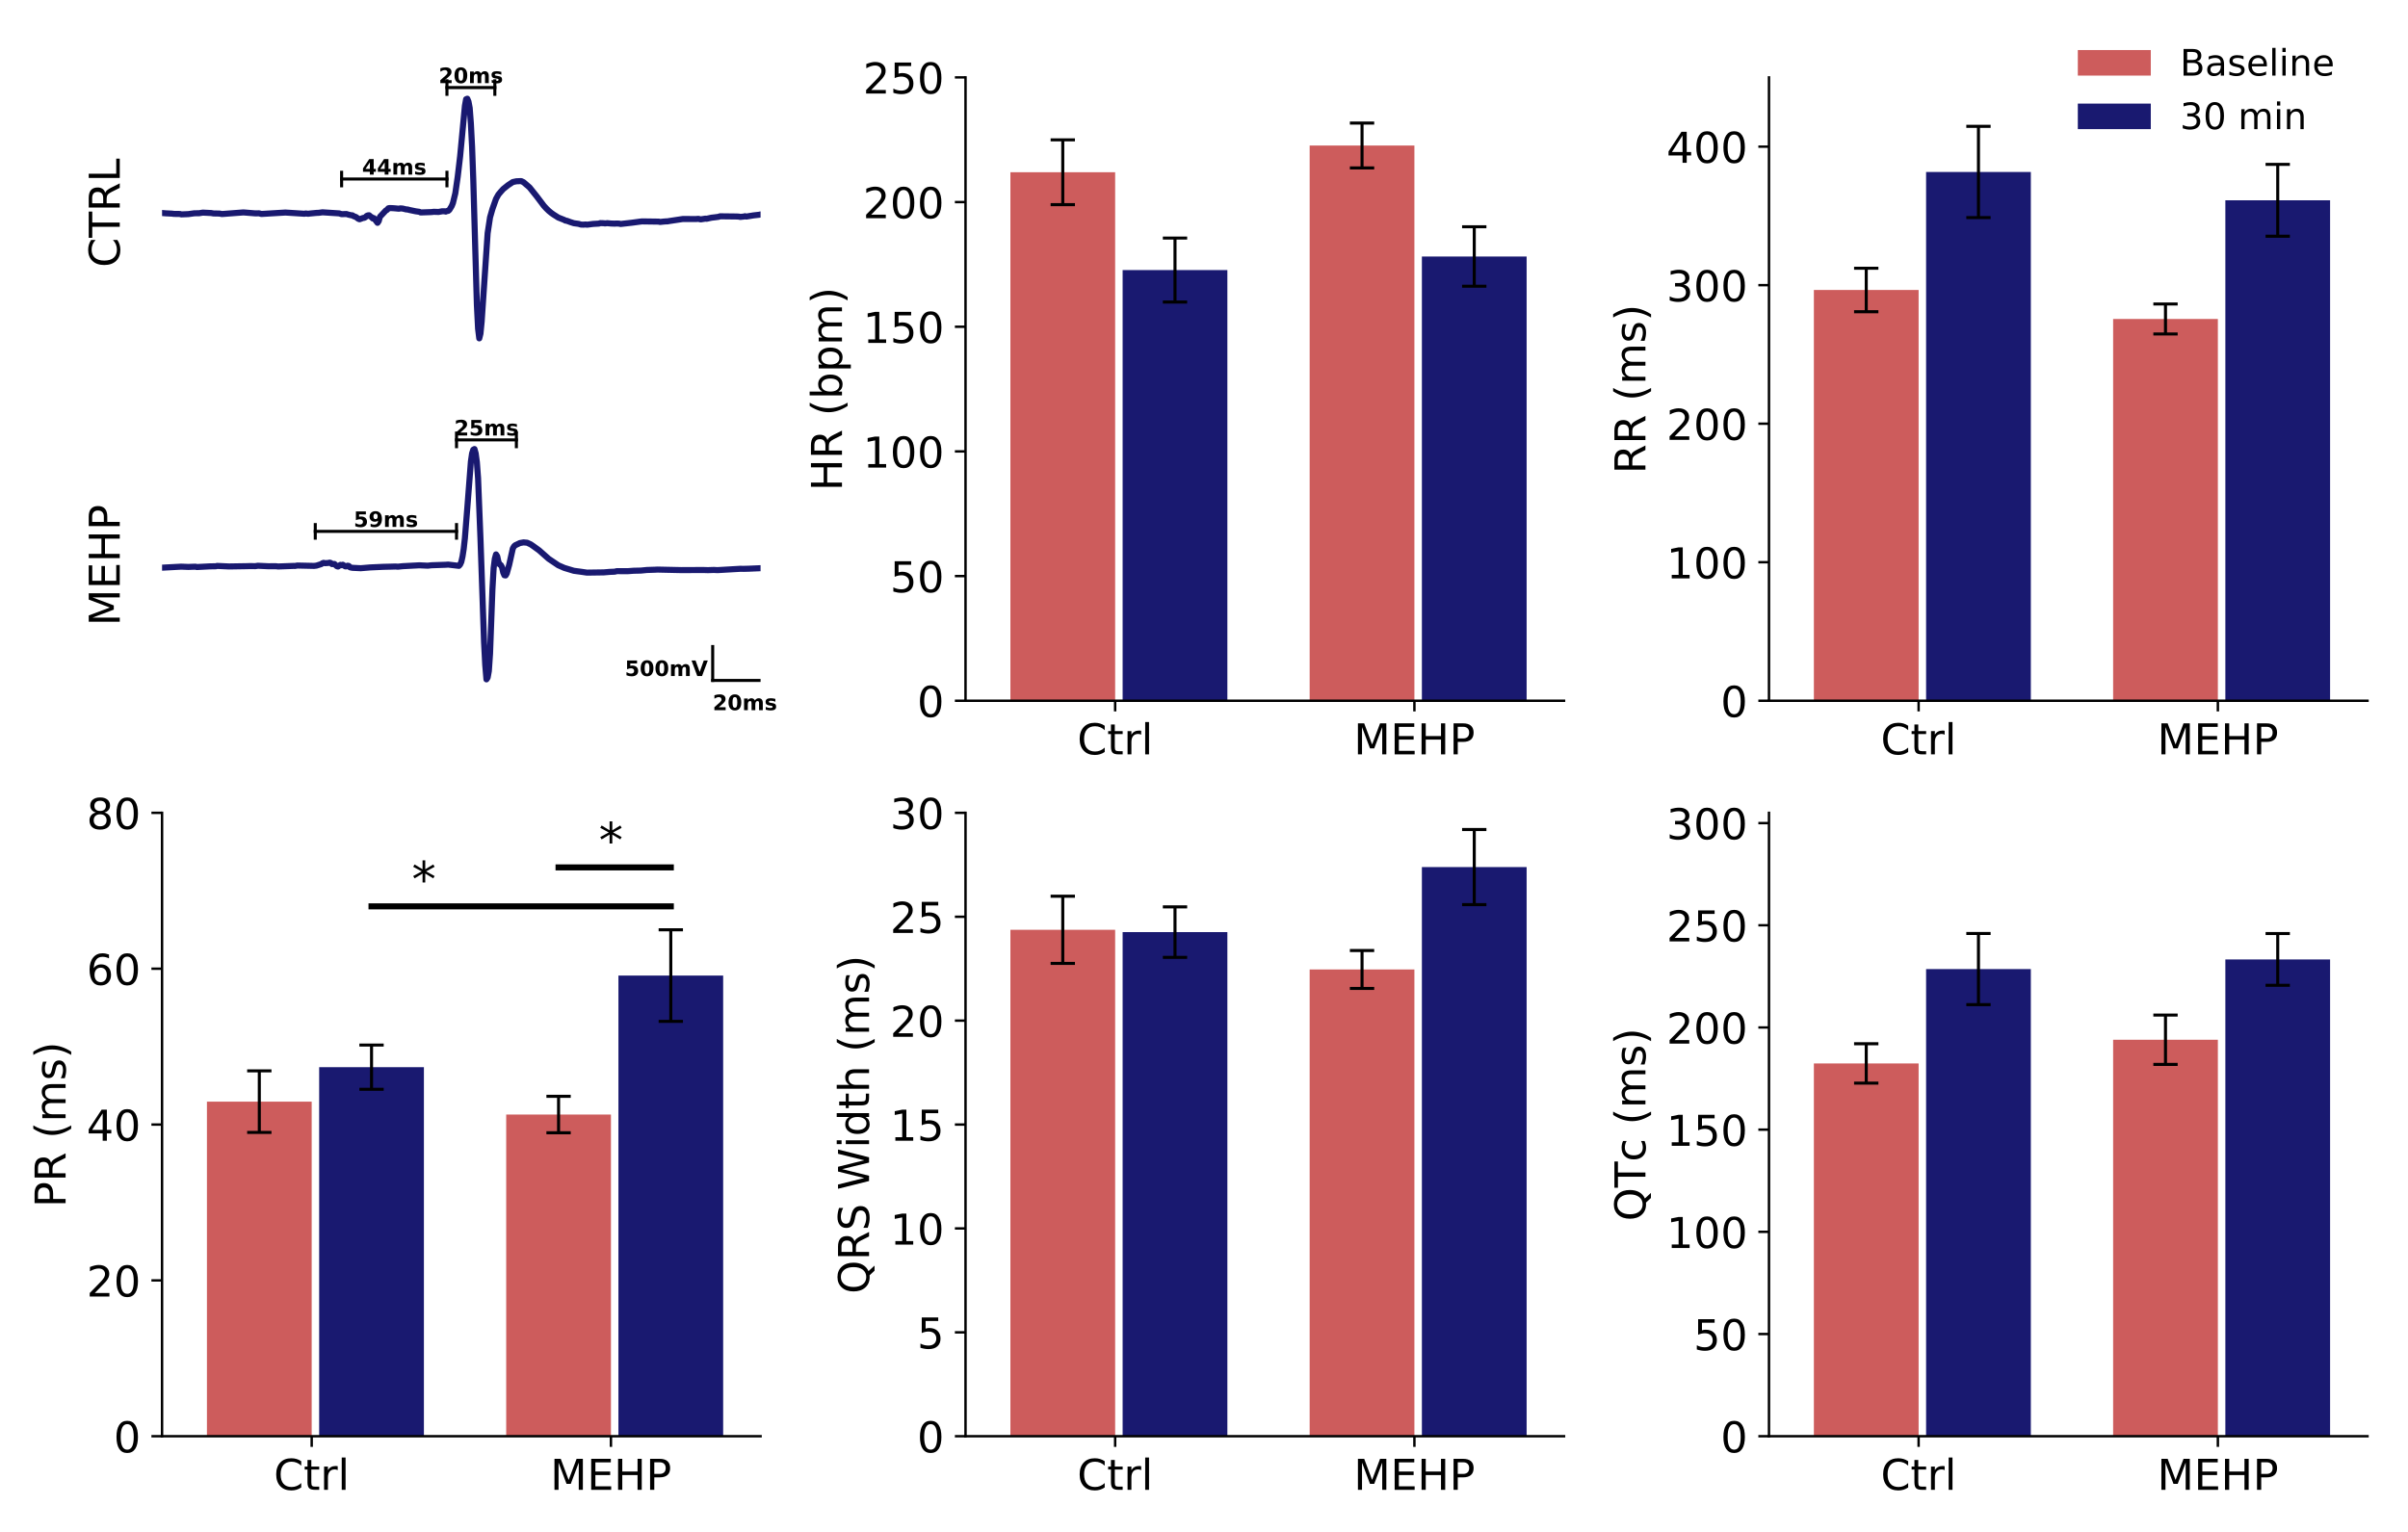 <?xml version="1.0" encoding="utf-8" standalone="no"?>
<!DOCTYPE svg PUBLIC "-//W3C//DTD SVG 1.1//EN"
  "http://www.w3.org/Graphics/SVG/1.1/DTD/svg11.dtd">
<!-- Created with matplotlib (https://matplotlib.org/) -->
<svg height="504pt" version="1.1" viewBox="0 0 792 504" width="792pt" xmlns="http://www.w3.org/2000/svg" xmlns:xlink="http://www.w3.org/1999/xlink">
 <defs>
  <style type="text/css">
*{stroke-linecap:butt;stroke-linejoin:round;}
  </style>
 </defs>
 <g id="figure_1">
  <g id="patch_1">
   <path d="M 0 504 
L 792 504 
L 792 0 
L 0 0 
z
" style="fill:#ffffff;"/>
  </g>
  <g id="axes_1">
   <g id="patch_2">
    <path d="M 53.3 114.63 
L 250.155 114.63 
L 250.155 25.46 
L 53.3 25.46 
z
" style="fill:#ffffff;"/>
   </g>
   <g id="matplotlib.axis_1">
    <g id="xtick_1"/>
    <g id="xtick_2"/>
    <g id="xtick_3"/>
   </g>
   <g id="matplotlib.axis_2">
    <g id="ytick_1"/>
    <g id="ytick_2"/>
    <g id="ytick_3"/>
    <g id="text_1">
     <!-- CTRL -->
     <defs>
      <path d="M 64.406 67.281 
L 64.406 56.891 
Q 59.422 61.531 53.781 63.812 
Q 48.141 66.109 41.797 66.109 
Q 29.297 66.109 22.656 58.469 
Q 16.016 50.828 16.016 36.375 
Q 16.016 21.969 22.656 14.328 
Q 29.297 6.688 41.797 6.688 
Q 48.141 6.688 53.781 8.984 
Q 59.422 11.281 64.406 15.922 
L 64.406 5.609 
Q 59.234 2.094 53.438 0.328 
Q 47.656 -1.422 41.219 -1.422 
Q 24.656 -1.422 15.125 8.703 
Q 5.609 18.844 5.609 36.375 
Q 5.609 53.953 15.125 64.078 
Q 24.656 74.219 41.219 74.219 
Q 47.75 74.219 53.531 72.484 
Q 59.328 70.75 64.406 67.281 
z
" id="DejaVuSans-67"/>
      <path d="M -0.297 72.906 
L 61.375 72.906 
L 61.375 64.594 
L 35.5 64.594 
L 35.5 0 
L 25.594 0 
L 25.594 64.594 
L -0.297 64.594 
z
" id="DejaVuSans-84"/>
      <path d="M 44.391 34.188 
Q 47.562 33.109 50.562 29.594 
Q 53.562 26.078 56.594 19.922 
L 66.609 0 
L 56 0 
L 46.688 18.703 
Q 43.062 26.031 39.672 28.422 
Q 36.281 30.812 30.422 30.812 
L 19.672 30.812 
L 19.672 0 
L 9.812 0 
L 9.812 72.906 
L 32.078 72.906 
Q 44.578 72.906 50.734 67.672 
Q 56.891 62.453 56.891 51.906 
Q 56.891 45.016 53.688 40.469 
Q 50.484 35.938 44.391 34.188 
z
M 19.672 64.797 
L 19.672 38.922 
L 32.078 38.922 
Q 39.203 38.922 42.844 42.219 
Q 46.484 45.516 46.484 51.906 
Q 46.484 58.297 42.844 61.547 
Q 39.203 64.797 32.078 64.797 
z
" id="DejaVuSans-82"/>
      <path d="M 9.812 72.906 
L 19.672 72.906 
L 19.672 8.297 
L 55.172 8.297 
L 55.172 0 
L 9.812 0 
z
" id="DejaVuSans-76"/>
     </defs>
     <g transform="translate(39.388 87.972)rotate(-90)scale(0.14 -0.14)">
      <use xlink:href="#DejaVuSans-67"/>
      <use x="69.824" xlink:href="#DejaVuSans-84"/>
      <use x="130.908" xlink:href="#DejaVuSans-82"/>
      <use x="200.391" xlink:href="#DejaVuSans-76"/>
     </g>
    </g>
   </g>
   <g id="line2d_1">
    <path clip-path="url(#pf9290aa04a)" d="M 52.906 70.134 
L 53.3 70.078 
L 54.481 70.181 
L 56.45 70.277 
L 57.237 70.37 
L 59.206 70.393 
L 59.599 70.535 
L 61.962 70.439 
L 63.93 70.167 
L 65.505 70.147 
L 66.686 69.949 
L 69.442 70.085 
L 70.23 70.221 
L 72.198 70.257 
L 72.985 70.419 
L 80.072 69.882 
L 84.009 70.201 
L 85.19 70.174 
L 85.978 70.393 
L 93.852 69.922 
L 100.151 70.323 
L 100.545 70.228 
L 101.333 70.323 
L 102.12 70.228 
L 104.089 70.045 
L 104.876 70.011 
L 106.057 69.846 
L 111.569 70.201 
L 112.356 70.459 
L 113.931 70.406 
L 114.719 70.644 
L 115.506 70.821 
L 115.9 70.841 
L 116.294 71.106 
L 117.081 71.405 
L 117.868 71.991 
L 118.262 72.134 
L 119.443 71.699 
L 119.837 71.663 
L 120.231 71.411 
L 120.624 71.017 
L 121.018 70.854 
L 121.412 70.821 
L 121.805 71.222 
L 122.199 71.398 
L 122.593 71.868 
L 122.987 71.766 
L 124.168 73.317 
L 124.561 72.753 
L 124.955 71.324 
L 126.924 69.236 
L 127.317 69.044 
L 127.711 68.542 
L 128.105 68.446 
L 128.892 68.473 
L 129.68 68.52 
L 131.255 68.672 
L 131.648 68.549 
L 132.436 68.616 
L 133.617 68.901 
L 134.01 68.908 
L 134.798 69.113 
L 136.766 69.521 
L 137.948 69.69 
L 138.341 69.895 
L 141.885 69.773 
L 142.672 69.684 
L 144.247 69.733 
L 145.428 69.508 
L 146.215 69.508 
L 146.609 69.617 
L 147.003 69.418 
L 147.397 69.385 
L 147.79 69.066 
L 148.578 67.78 
L 148.971 66.799 
L 149.759 63.576 
L 150.546 58.132 
L 151.334 51.453 
L 152.909 34.838 
L 153.302 32.647 
L 153.696 32.478 
L 154.09 33.423 
L 154.483 35.518 
L 154.877 40.717 
L 155.271 48.35 
L 155.665 59.229 
L 156.846 100.291 
L 157.239 108.116 
L 157.633 111.319 
L 158.027 109.748 
L 158.42 105.782 
L 160.389 76.699 
L 161.176 71.514 
L 161.964 68.765 
L 163.145 65.432 
L 163.932 64.01 
L 164.72 63.078 
L 165.507 62.193 
L 167.082 60.936 
L 168.657 59.895 
L 169.838 59.643 
L 171.413 59.574 
L 172.2 59.955 
L 174.169 61.656 
L 176.531 64.603 
L 178.893 67.731 
L 179.681 68.589 
L 180.468 69.351 
L 181.256 70.005 
L 182.043 70.569 
L 183.618 71.57 
L 185.586 72.352 
L 185.98 72.595 
L 186.374 72.617 
L 187.555 73.052 
L 188.736 73.433 
L 190.311 73.649 
L 191.098 73.888 
L 191.886 73.908 
L 192.673 73.855 
L 193.067 73.93 
L 195.035 73.672 
L 197.004 73.563 
L 197.398 73.4 
L 198.579 73.44 
L 198.973 73.507 
L 199.76 73.42 
L 200.941 73.536 
L 202.122 73.576 
L 202.91 73.536 
L 203.697 73.576 
L 204.091 73.692 
L 207.634 73.297 
L 208.422 73.195 
L 210.39 72.929 
L 211.178 72.84 
L 215.902 72.903 
L 216.69 72.916 
L 217.083 73.025 
L 218.264 72.896 
L 219.052 72.834 
L 219.445 72.84 
L 220.233 72.704 
L 224.564 72.051 
L 228.895 72.064 
L 229.682 71.998 
L 230.469 72.174 
L 232.044 71.928 
L 232.438 71.978 
L 233.225 71.793 
L 234.013 71.623 
L 235.194 71.487 
L 236.375 71.331 
L 236.769 71.159 
L 237.556 71.168 
L 242.281 71.222 
L 243.068 71.269 
L 243.462 71.371 
L 244.643 71.242 
L 245.037 71.139 
L 245.43 71.255 
L 247.793 70.867 
L 249.761 70.644 
L 250.155 70.542 
L 250.549 70.562 
L 250.549 70.562 
" style="fill:none;stroke:#191970;stroke-linecap:square;stroke-width:2;"/>
   </g>
   <g id="line2d_2">
    <path clip-path="url(#pf9290aa04a)" d="M 112.356 58.899 
L 147.003 58.899 
" style="fill:none;stroke:#000000;stroke-linecap:square;"/>
   </g>
   <g id="line2d_3">
    <path clip-path="url(#pf9290aa04a)" d="M 112.356 61.128 
L 112.356 56.669 
" style="fill:none;stroke:#000000;stroke-linecap:square;"/>
   </g>
   <g id="line2d_4">
    <path clip-path="url(#pf9290aa04a)" d="M 147.003 61.128 
L 147.003 56.669 
" style="fill:none;stroke:#000000;stroke-linecap:square;"/>
   </g>
   <g id="line2d_5">
    <path clip-path="url(#pf9290aa04a)" d="M 147.003 28.804 
L 162.751 28.804 
" style="fill:none;stroke:#000000;stroke-linecap:square;"/>
   </g>
   <g id="line2d_6">
    <path clip-path="url(#pf9290aa04a)" d="M 147.003 31.033 
L 147.003 26.575 
" style="fill:none;stroke:#000000;stroke-linecap:square;"/>
   </g>
   <g id="line2d_7">
    <path clip-path="url(#pf9290aa04a)" d="M 162.751 31.033 
L 162.751 26.575 
" style="fill:none;stroke:#000000;stroke-linecap:square;"/>
   </g>
   <g id="text_2">
    <!-- 44ms -->
    <defs>
     <path d="M 36.812 57.422 
L 16.219 26.906 
L 36.812 26.906 
z
M 33.688 72.906 
L 54.594 72.906 
L 54.594 26.906 
L 64.984 26.906 
L 64.984 13.281 
L 54.594 13.281 
L 54.594 0 
L 36.812 0 
L 36.812 13.281 
L 4.5 13.281 
L 4.5 29.391 
z
" id="DejaVuSans-Bold-52"/>
     <path d="M 59.078 45.609 
Q 62.406 50.688 66.969 53.344 
Q 71.531 56 77 56 
Q 86.422 56 91.359 50.188 
Q 96.297 44.391 96.297 33.297 
L 96.297 0 
L 78.719 0 
L 78.719 28.516 
Q 78.766 29.156 78.781 29.828 
Q 78.812 30.516 78.812 31.781 
Q 78.812 37.594 77.094 40.203 
Q 75.391 42.828 71.578 42.828 
Q 66.609 42.828 63.891 38.719 
Q 61.188 34.625 61.078 26.859 
L 61.078 0 
L 43.5 0 
L 43.5 28.516 
Q 43.5 37.594 41.938 40.203 
Q 40.375 42.828 36.375 42.828 
Q 31.344 42.828 28.609 38.703 
Q 25.875 34.578 25.875 26.906 
L 25.875 0 
L 8.297 0 
L 8.297 54.688 
L 25.875 54.688 
L 25.875 46.688 
Q 29.109 51.312 33.281 53.656 
Q 37.453 56 42.484 56 
Q 48.141 56 52.484 53.266 
Q 56.844 50.531 59.078 45.609 
z
" id="DejaVuSans-Bold-109"/>
     <path d="M 51.125 52.984 
L 51.125 39.703 
Q 45.516 42.047 40.281 43.219 
Q 35.062 44.391 30.422 44.391 
Q 25.438 44.391 23.016 43.141 
Q 20.609 41.891 20.609 39.312 
Q 20.609 37.203 22.438 36.078 
Q 24.266 34.969 29 34.422 
L 32.078 33.984 
Q 45.516 32.281 50.141 28.375 
Q 54.781 24.469 54.781 16.109 
Q 54.781 7.375 48.328 2.969 
Q 41.891 -1.422 29.109 -1.422 
Q 23.688 -1.422 17.891 -0.562 
Q 12.109 0.297 6 2 
L 6 15.281 
Q 11.234 12.75 16.719 11.469 
Q 22.219 10.203 27.875 10.203 
Q 33.016 10.203 35.594 11.609 
Q 38.188 13.031 38.188 15.828 
Q 38.188 18.172 36.406 19.312 
Q 34.625 20.453 29.297 21.094 
L 26.219 21.484 
Q 14.547 22.953 9.859 26.906 
Q 5.172 30.859 5.172 38.922 
Q 5.172 47.609 11.125 51.797 
Q 17.094 56 29.391 56 
Q 34.234 56 39.547 55.266 
Q 44.875 54.547 51.125 52.984 
z
" id="DejaVuSans-Bold-115"/>
    </defs>
    <g transform="translate(119.079 57.443)scale(0.07 -0.07)">
     <use xlink:href="#DejaVuSans-Bold-52"/>
     <use x="69.58" xlink:href="#DejaVuSans-Bold-52"/>
     <use x="139.16" xlink:href="#DejaVuSans-Bold-109"/>
     <use x="243.359" xlink:href="#DejaVuSans-Bold-115"/>
    </g>
   </g>
   <g id="text_3">
    <!-- 20ms -->
    <defs>
     <path d="M 28.812 13.812 
L 60.891 13.812 
L 60.891 0 
L 7.906 0 
L 7.906 13.812 
L 34.516 37.312 
Q 38.094 40.531 39.797 43.609 
Q 41.5 46.688 41.5 50 
Q 41.5 55.125 38.062 58.25 
Q 34.625 61.375 28.906 61.375 
Q 24.516 61.375 19.281 59.5 
Q 14.062 57.625 8.109 53.906 
L 8.109 69.922 
Q 14.453 72.016 20.656 73.109 
Q 26.859 74.219 32.812 74.219 
Q 45.906 74.219 53.156 68.453 
Q 60.406 62.703 60.406 52.391 
Q 60.406 46.438 57.328 41.281 
Q 54.25 36.141 44.391 27.484 
z
" id="DejaVuSans-Bold-50"/>
     <path d="M 46 36.531 
Q 46 50.203 43.438 55.781 
Q 40.875 61.375 34.812 61.375 
Q 28.766 61.375 26.172 55.781 
Q 23.578 50.203 23.578 36.531 
Q 23.578 22.703 26.172 17.031 
Q 28.766 11.375 34.812 11.375 
Q 40.828 11.375 43.406 17.031 
Q 46 22.703 46 36.531 
z
M 64.797 36.375 
Q 64.797 18.266 56.984 8.422 
Q 49.172 -1.422 34.812 -1.422 
Q 20.406 -1.422 12.594 8.422 
Q 4.781 18.266 4.781 36.375 
Q 4.781 54.547 12.594 64.375 
Q 20.406 74.219 34.812 74.219 
Q 49.172 74.219 56.984 64.375 
Q 64.797 54.547 64.797 36.375 
z
" id="DejaVuSans-Bold-48"/>
    </defs>
    <g transform="translate(144.276 27.348)scale(0.07 -0.07)">
     <use xlink:href="#DejaVuSans-Bold-50"/>
     <use x="69.58" xlink:href="#DejaVuSans-Bold-48"/>
     <use x="139.16" xlink:href="#DejaVuSans-Bold-109"/>
     <use x="243.359" xlink:href="#DejaVuSans-Bold-115"/>
    </g>
   </g>
  </g>
  <g id="axes_2">
   <g id="patch_3">
    <path d="M 53.3 230.55 
L 250.155 230.55 
L 250.155 141.38 
L 53.3 141.38 
z
" style="fill:#ffffff;"/>
   </g>
   <g id="matplotlib.axis_3">
    <g id="xtick_4"/>
    <g id="xtick_5"/>
    <g id="xtick_6"/>
   </g>
   <g id="matplotlib.axis_4">
    <g id="ytick_4"/>
    <g id="ytick_5"/>
    <g id="ytick_6"/>
    <g id="text_4">
     <!-- MEHP -->
     <defs>
      <path d="M 9.812 72.906 
L 24.516 72.906 
L 43.109 23.297 
L 61.812 72.906 
L 76.516 72.906 
L 76.516 0 
L 66.891 0 
L 66.891 64.016 
L 48.094 14.016 
L 38.188 14.016 
L 19.391 64.016 
L 19.391 0 
L 9.812 0 
z
" id="DejaVuSans-77"/>
      <path d="M 9.812 72.906 
L 55.906 72.906 
L 55.906 64.594 
L 19.672 64.594 
L 19.672 43.016 
L 54.391 43.016 
L 54.391 34.719 
L 19.672 34.719 
L 19.672 8.297 
L 56.781 8.297 
L 56.781 0 
L 9.812 0 
z
" id="DejaVuSans-69"/>
      <path d="M 9.812 72.906 
L 19.672 72.906 
L 19.672 43.016 
L 55.516 43.016 
L 55.516 72.906 
L 65.375 72.906 
L 65.375 0 
L 55.516 0 
L 55.516 34.719 
L 19.672 34.719 
L 19.672 0 
L 9.812 0 
z
" id="DejaVuSans-72"/>
      <path d="M 19.672 64.797 
L 19.672 37.406 
L 32.078 37.406 
Q 38.969 37.406 42.719 40.969 
Q 46.484 44.531 46.484 51.125 
Q 46.484 57.672 42.719 61.234 
Q 38.969 64.797 32.078 64.797 
z
M 9.812 72.906 
L 32.078 72.906 
Q 44.344 72.906 50.609 67.359 
Q 56.891 61.812 56.891 51.125 
Q 56.891 40.328 50.609 34.812 
Q 44.344 29.297 32.078 29.297 
L 19.672 29.297 
L 19.672 0 
L 9.812 0 
z
" id="DejaVuSans-80"/>
     </defs>
     <g transform="translate(39.388 205.913)rotate(-90)scale(0.14 -0.14)">
      <use xlink:href="#DejaVuSans-77"/>
      <use x="86.279" xlink:href="#DejaVuSans-69"/>
      <use x="149.463" xlink:href="#DejaVuSans-72"/>
      <use x="224.658" xlink:href="#DejaVuSans-80"/>
     </g>
    </g>
   </g>
   <g id="line2d_8">
    <path clip-path="url(#p4b97893bc8)" d="M 52.906 186.788 
L 59.599 186.429 
L 61.962 186.523 
L 63.536 186.462 
L 64.324 186.442 
L 64.718 186.558 
L 69.048 186.333 
L 71.017 186.3 
L 71.411 186.184 
L 75.348 186.366 
L 81.253 186.271 
L 82.041 186.244 
L 84.009 186.264 
L 84.797 186.135 
L 88.34 186.3 
L 90.702 186.284 
L 91.49 186.373 
L 96.608 186.184 
L 97.002 186.204 
L 97.789 186.061 
L 103.301 186.184 
L 104.089 186.088 
L 105.27 185.713 
L 105.663 185.591 
L 106.057 185.305 
L 106.451 185.176 
L 106.845 185.292 
L 108.026 185.216 
L 108.419 185.107 
L 108.813 185.216 
L 109.207 185.591 
L 109.994 185.544 
L 110.782 186.284 
L 111.175 186.393 
L 111.963 185.836 
L 112.356 185.965 
L 112.75 185.802 
L 113.538 186.326 
L 113.931 186.333 
L 114.325 186.115 
L 114.719 186.19 
L 115.112 186.645 
L 115.9 186.808 
L 118.656 186.944 
L 121.805 186.679 
L 126.136 186.482 
L 128.499 186.429 
L 130.073 186.38 
L 130.861 186.442 
L 132.436 186.277 
L 137.948 185.985 
L 140.704 186.115 
L 141.885 185.972 
L 146.609 185.809 
L 147.397 185.747 
L 150.94 186.17 
L 151.334 185.72 
L 151.727 184.851 
L 152.121 183.107 
L 152.515 180.597 
L 152.909 177.033 
L 153.696 167.148 
L 154.877 151.862 
L 155.271 149.154 
L 155.665 147.95 
L 156.058 147.738 
L 156.452 149.154 
L 156.846 152.052 
L 157.239 157.344 
L 158.027 177.195 
L 159.208 211.265 
L 159.602 218.811 
L 159.995 223.506 
L 160.389 222.913 
L 160.783 220.75 
L 161.176 215.075 
L 161.964 193.837 
L 162.358 186.904 
L 162.751 183.81 
L 163.145 182.401 
L 163.539 183.014 
L 163.932 184.842 
L 164.326 185.693 
L 164.72 185.905 
L 165.114 186.618 
L 165.507 188.359 
L 165.901 189.258 
L 166.295 189.32 
L 166.688 188.651 
L 167.476 185.809 
L 168.657 180.481 
L 169.051 179.788 
L 169.444 179.4 
L 171.019 178.658 
L 172.2 178.448 
L 173.381 178.551 
L 174.563 179.101 
L 175.35 179.639 
L 177.319 181.061 
L 180.468 183.85 
L 183.618 185.972 
L 185.586 186.837 
L 188.736 187.789 
L 191.098 188.108 
L 193.067 188.393 
L 198.579 188.313 
L 200.547 188.15 
L 202.122 188.087 
L 202.91 187.905 
L 206.453 187.918 
L 208.422 187.775 
L 210.784 187.72 
L 212.752 187.523 
L 215.508 187.434 
L 216.296 187.394 
L 224.17 187.564 
L 231.257 187.53 
L 232.832 187.577 
L 234.8 187.51 
L 235.981 187.57 
L 243.462 187.136 
L 244.643 187.149 
L 246.218 187.109 
L 250.549 186.917 
L 250.549 186.917 
" style="fill:none;stroke:#191970;stroke-linecap:square;stroke-width:2;"/>
   </g>
   <g id="line2d_9">
    <path clip-path="url(#p4b97893bc8)" d="M 103.695 174.819 
L 150.153 174.819 
" style="fill:none;stroke:#000000;stroke-linecap:square;"/>
   </g>
   <g id="line2d_10">
    <path clip-path="url(#p4b97893bc8)" d="M 103.695 177.048 
L 103.695 172.59 
" style="fill:none;stroke:#000000;stroke-linecap:square;"/>
   </g>
   <g id="line2d_11">
    <path clip-path="url(#p4b97893bc8)" d="M 150.153 177.048 
L 150.153 172.59 
" style="fill:none;stroke:#000000;stroke-linecap:square;"/>
   </g>
   <g id="line2d_12">
    <path clip-path="url(#p4b97893bc8)" d="M 150.153 144.724 
L 169.838 144.724 
" style="fill:none;stroke:#000000;stroke-linecap:square;"/>
   </g>
   <g id="line2d_13">
    <path clip-path="url(#p4b97893bc8)" d="M 150.153 146.954 
L 150.153 142.495 
" style="fill:none;stroke:#000000;stroke-linecap:square;"/>
   </g>
   <g id="line2d_14">
    <path clip-path="url(#p4b97893bc8)" d="M 169.838 146.954 
L 169.838 142.495 
" style="fill:none;stroke:#000000;stroke-linecap:square;"/>
   </g>
   <g id="line2d_15">
    <path clip-path="url(#p4b97893bc8)" d="M 234.406 223.862 
L 250.155 223.862 
" style="fill:none;stroke:#000000;stroke-linecap:square;"/>
   </g>
   <g id="line2d_16">
    <path clip-path="url(#p4b97893bc8)" d="M 234.406 223.862 
L 234.406 212.716 
" style="fill:none;stroke:#000000;stroke-linecap:square;"/>
   </g>
   <g id="text_5">
    <!-- 59ms -->
    <defs>
     <path d="M 10.594 72.906 
L 57.328 72.906 
L 57.328 59.078 
L 25.594 59.078 
L 25.594 47.797 
Q 27.734 48.391 29.906 48.703 
Q 32.078 49.031 34.422 49.031 
Q 47.75 49.031 55.172 42.359 
Q 62.594 35.688 62.594 23.781 
Q 62.594 11.969 54.516 5.266 
Q 46.438 -1.422 32.078 -1.422 
Q 25.875 -1.422 19.797 -0.219 
Q 13.719 0.984 7.719 3.422 
L 7.719 18.219 
Q 13.672 14.797 19.016 13.078 
Q 24.359 11.375 29.109 11.375 
Q 35.938 11.375 39.859 14.719 
Q 43.797 18.062 43.797 23.781 
Q 43.797 29.547 39.859 32.859 
Q 35.938 36.188 29.109 36.188 
Q 25.047 36.188 20.453 35.125 
Q 15.875 34.078 10.594 31.891 
z
" id="DejaVuSans-Bold-53"/>
     <path d="M 10.016 1.609 
L 10.016 15.094 
Q 14.5 12.984 18.594 11.938 
Q 22.703 10.891 26.703 10.891 
Q 35.109 10.891 39.797 15.547 
Q 44.484 20.219 45.312 29.391 
Q 42 26.953 38.234 25.734 
Q 34.469 24.516 30.078 24.516 
Q 18.891 24.516 12.031 31.031 
Q 5.172 37.547 5.172 48.188 
Q 5.172 59.969 12.812 67.047 
Q 20.453 74.125 33.297 74.125 
Q 47.562 74.125 55.375 64.5 
Q 63.188 54.891 63.188 37.312 
Q 63.188 19.234 54.047 8.906 
Q 44.922 -1.422 29 -1.422 
Q 23.875 -1.422 19.188 -0.656 
Q 14.5 0.094 10.016 1.609 
z
M 33.203 36.719 
Q 38.141 36.719 40.625 39.906 
Q 43.109 43.109 43.109 49.516 
Q 43.109 55.859 40.625 59.078 
Q 38.141 62.312 33.203 62.312 
Q 28.266 62.312 25.781 59.078 
Q 23.297 55.859 23.297 49.516 
Q 23.297 43.109 25.781 39.906 
Q 28.266 36.719 33.203 36.719 
z
" id="DejaVuSans-Bold-57"/>
    </defs>
    <g transform="translate(116.323 173.363)scale(0.07 -0.07)">
     <use xlink:href="#DejaVuSans-Bold-53"/>
     <use x="69.58" xlink:href="#DejaVuSans-Bold-57"/>
     <use x="139.16" xlink:href="#DejaVuSans-Bold-109"/>
     <use x="243.359" xlink:href="#DejaVuSans-Bold-115"/>
    </g>
   </g>
   <g id="text_6">
    <!-- 25ms -->
    <g transform="translate(149.395 143.269)scale(0.07 -0.07)">
     <use xlink:href="#DejaVuSans-Bold-50"/>
     <use x="69.58" xlink:href="#DejaVuSans-Bold-53"/>
     <use x="139.16" xlink:href="#DejaVuSans-Bold-109"/>
     <use x="243.359" xlink:href="#DejaVuSans-Bold-115"/>
    </g>
   </g>
   <g id="text_7">
    <!-- 20ms -->
    <g transform="translate(234.406 233.64)scale(0.07 -0.07)">
     <use xlink:href="#DejaVuSans-Bold-50"/>
     <use x="69.58" xlink:href="#DejaVuSans-Bold-48"/>
     <use x="139.16" xlink:href="#DejaVuSans-Bold-109"/>
     <use x="243.359" xlink:href="#DejaVuSans-Bold-115"/>
    </g>
   </g>
   <g id="text_8">
    <!-- 500mV -->
    <defs>
     <path d="M 0.484 72.906 
L 19.391 72.906 
L 38.719 19.094 
L 58.016 72.906 
L 76.906 72.906 
L 49.906 0 
L 27.484 0 
z
" id="DejaVuSans-Bold-86"/>
    </defs>
    <g transform="translate(205.509 222.407)scale(0.07 -0.07)">
     <use xlink:href="#DejaVuSans-Bold-53"/>
     <use x="69.58" xlink:href="#DejaVuSans-Bold-48"/>
     <use x="139.16" xlink:href="#DejaVuSans-Bold-48"/>
     <use x="208.74" xlink:href="#DejaVuSans-Bold-109"/>
     <use x="312.939" xlink:href="#DejaVuSans-Bold-86"/>
    </g>
   </g>
  </g>
  <g id="axes_3">
   <g id="patch_4">
    <path d="M 317.563 230.55 
L 514.417 230.55 
L 514.417 25.46 
L 317.563 25.46 
z
" style="fill:#ffffff;"/>
   </g>
   <g id="patch_5">
    <path clip-path="url(#pd1f9fc01ce)" d="M 332.327 230.55 
L 366.776 230.55 
L 366.776 56.669 
L 332.327 56.669 
z
" style="fill:#cd5c5c;"/>
   </g>
   <g id="patch_6">
    <path clip-path="url(#pd1f9fc01ce)" d="M 369.237 230.55 
L 403.687 230.55 
L 403.687 88.846 
L 369.237 88.846 
z
" style="fill:#191970;"/>
   </g>
   <g id="patch_7">
    <path clip-path="url(#pd1f9fc01ce)" d="M 430.754 230.55 
L 465.204 230.55 
L 465.204 47.871 
L 430.754 47.871 
z
" style="fill:#cd5c5c;"/>
   </g>
   <g id="patch_8">
    <path clip-path="url(#pd1f9fc01ce)" d="M 467.664 230.55 
L 502.114 230.55 
L 502.114 84.387 
L 467.664 84.387 
z
" style="fill:#191970;"/>
   </g>
   <g id="matplotlib.axis_5">
    <g id="xtick_7">
     <g id="line2d_17">
      <defs>
       <path d="M 0 0 
L 0 3.5 
" id="mb1bd3274a7" style="stroke:#000000;stroke-width:0.8;"/>
      </defs>
      <g>
       <use style="stroke:#000000;stroke-width:0.8;" x="366.776" xlink:href="#mb1bd3274a7" y="230.55"/>
      </g>
     </g>
     <g id="text_9">
      <!-- Ctrl -->
      <defs>
       <path d="M 18.312 70.219 
L 18.312 54.688 
L 36.812 54.688 
L 36.812 47.703 
L 18.312 47.703 
L 18.312 18.016 
Q 18.312 11.328 20.141 9.422 
Q 21.969 7.516 27.594 7.516 
L 36.812 7.516 
L 36.812 0 
L 27.594 0 
Q 17.188 0 13.234 3.875 
Q 9.281 7.766 9.281 18.016 
L 9.281 47.703 
L 2.688 47.703 
L 2.688 54.688 
L 9.281 54.688 
L 9.281 70.219 
z
" id="DejaVuSans-116"/>
       <path d="M 41.109 46.297 
Q 39.594 47.172 37.812 47.578 
Q 36.031 48 33.891 48 
Q 26.266 48 22.188 43.047 
Q 18.109 38.094 18.109 28.812 
L 18.109 0 
L 9.078 0 
L 9.078 54.688 
L 18.109 54.688 
L 18.109 46.188 
Q 20.953 51.172 25.484 53.578 
Q 30.031 56 36.531 56 
Q 37.453 56 38.578 55.875 
Q 39.703 55.766 41.062 55.516 
z
" id="DejaVuSans-114"/>
       <path d="M 9.422 75.984 
L 18.406 75.984 
L 18.406 0 
L 9.422 0 
z
" id="DejaVuSans-108"/>
      </defs>
      <g transform="translate(354.322 248.188)scale(0.14 -0.14)">
       <use xlink:href="#DejaVuSans-67"/>
       <use x="69.824" xlink:href="#DejaVuSans-116"/>
       <use x="109.033" xlink:href="#DejaVuSans-114"/>
       <use x="150.146" xlink:href="#DejaVuSans-108"/>
      </g>
     </g>
    </g>
    <g id="xtick_8">
     <g id="line2d_18">
      <g>
       <use style="stroke:#000000;stroke-width:0.8;" x="465.204" xlink:href="#mb1bd3274a7" y="230.55"/>
      </g>
     </g>
     <g id="text_10">
      <!-- MEHP -->
      <g transform="translate(445.256 248.188)scale(0.14 -0.14)">
       <use xlink:href="#DejaVuSans-77"/>
       <use x="86.279" xlink:href="#DejaVuSans-69"/>
       <use x="149.463" xlink:href="#DejaVuSans-72"/>
       <use x="224.658" xlink:href="#DejaVuSans-80"/>
      </g>
     </g>
    </g>
   </g>
   <g id="matplotlib.axis_6">
    <g id="ytick_7">
     <g id="line2d_19">
      <defs>
       <path d="M 0 0 
L -3.5 0 
" id="m9782915807" style="stroke:#000000;stroke-width:0.8;"/>
      </defs>
      <g>
       <use style="stroke:#000000;stroke-width:0.8;" x="317.563" xlink:href="#m9782915807" y="230.55"/>
      </g>
     </g>
     <g id="text_11">
      <!-- 0 -->
      <defs>
       <path d="M 31.781 66.406 
Q 24.172 66.406 20.328 58.906 
Q 16.5 51.422 16.5 36.375 
Q 16.5 21.391 20.328 13.891 
Q 24.172 6.391 31.781 6.391 
Q 39.453 6.391 43.281 13.891 
Q 47.125 21.391 47.125 36.375 
Q 47.125 51.422 43.281 58.906 
Q 39.453 66.406 31.781 66.406 
z
M 31.781 74.219 
Q 44.047 74.219 50.516 64.516 
Q 56.984 54.828 56.984 36.375 
Q 56.984 17.969 50.516 8.266 
Q 44.047 -1.422 31.781 -1.422 
Q 19.531 -1.422 13.062 8.266 
Q 6.594 17.969 6.594 36.375 
Q 6.594 54.828 13.062 64.516 
Q 19.531 74.219 31.781 74.219 
z
" id="DejaVuSans-48"/>
      </defs>
      <g transform="translate(301.655 235.869)scale(0.14 -0.14)">
       <use xlink:href="#DejaVuSans-48"/>
      </g>
     </g>
    </g>
    <g id="ytick_8">
     <g id="line2d_20">
      <g>
       <use style="stroke:#000000;stroke-width:0.8;" x="317.563" xlink:href="#m9782915807" y="189.532"/>
      </g>
     </g>
     <g id="text_12">
      <!-- 50 -->
      <defs>
       <path d="M 10.797 72.906 
L 49.516 72.906 
L 49.516 64.594 
L 19.828 64.594 
L 19.828 46.734 
Q 21.969 47.469 24.109 47.828 
Q 26.266 48.188 28.422 48.188 
Q 40.625 48.188 47.75 41.5 
Q 54.891 34.812 54.891 23.391 
Q 54.891 11.625 47.562 5.094 
Q 40.234 -1.422 26.906 -1.422 
Q 22.312 -1.422 17.547 -0.641 
Q 12.797 0.141 7.719 1.703 
L 7.719 11.625 
Q 12.109 9.234 16.797 8.062 
Q 21.484 6.891 26.703 6.891 
Q 35.156 6.891 40.078 11.328 
Q 45.016 15.766 45.016 23.391 
Q 45.016 31 40.078 35.438 
Q 35.156 39.891 26.703 39.891 
Q 22.75 39.891 18.812 39.016 
Q 14.891 38.141 10.797 36.281 
z
" id="DejaVuSans-53"/>
      </defs>
      <g transform="translate(292.748 194.851)scale(0.14 -0.14)">
       <use xlink:href="#DejaVuSans-53"/>
       <use x="63.623" xlink:href="#DejaVuSans-48"/>
      </g>
     </g>
    </g>
    <g id="ytick_9">
     <g id="line2d_21">
      <g>
       <use style="stroke:#000000;stroke-width:0.8;" x="317.563" xlink:href="#m9782915807" y="148.514"/>
      </g>
     </g>
     <g id="text_13">
      <!-- 100 -->
      <defs>
       <path d="M 12.406 8.297 
L 28.516 8.297 
L 28.516 63.922 
L 10.984 60.406 
L 10.984 69.391 
L 28.422 72.906 
L 38.281 72.906 
L 38.281 8.297 
L 54.391 8.297 
L 54.391 0 
L 12.406 0 
z
" id="DejaVuSans-49"/>
      </defs>
      <g transform="translate(283.84 153.833)scale(0.14 -0.14)">
       <use xlink:href="#DejaVuSans-49"/>
       <use x="63.623" xlink:href="#DejaVuSans-48"/>
       <use x="127.246" xlink:href="#DejaVuSans-48"/>
      </g>
     </g>
    </g>
    <g id="ytick_10">
     <g id="line2d_22">
      <g>
       <use style="stroke:#000000;stroke-width:0.8;" x="317.563" xlink:href="#m9782915807" y="107.496"/>
      </g>
     </g>
     <g id="text_14">
      <!-- 150 -->
      <g transform="translate(283.84 112.815)scale(0.14 -0.14)">
       <use xlink:href="#DejaVuSans-49"/>
       <use x="63.623" xlink:href="#DejaVuSans-53"/>
       <use x="127.246" xlink:href="#DejaVuSans-48"/>
      </g>
     </g>
    </g>
    <g id="ytick_11">
     <g id="line2d_23">
      <g>
       <use style="stroke:#000000;stroke-width:0.8;" x="317.563" xlink:href="#m9782915807" y="66.478"/>
      </g>
     </g>
     <g id="text_15">
      <!-- 200 -->
      <defs>
       <path d="M 19.188 8.297 
L 53.609 8.297 
L 53.609 0 
L 7.328 0 
L 7.328 8.297 
Q 12.938 14.109 22.625 23.891 
Q 32.328 33.688 34.812 36.531 
Q 39.547 41.844 41.422 45.531 
Q 43.312 49.219 43.312 52.781 
Q 43.312 58.594 39.234 62.25 
Q 35.156 65.922 28.609 65.922 
Q 23.969 65.922 18.812 64.312 
Q 13.672 62.703 7.812 59.422 
L 7.812 69.391 
Q 13.766 71.781 18.938 73 
Q 24.125 74.219 28.422 74.219 
Q 39.75 74.219 46.484 68.547 
Q 53.219 62.891 53.219 53.422 
Q 53.219 48.922 51.531 44.891 
Q 49.859 40.875 45.406 35.406 
Q 44.188 33.984 37.641 27.219 
Q 31.109 20.453 19.188 8.297 
z
" id="DejaVuSans-50"/>
      </defs>
      <g transform="translate(283.84 71.797)scale(0.14 -0.14)">
       <use xlink:href="#DejaVuSans-50"/>
       <use x="63.623" xlink:href="#DejaVuSans-48"/>
       <use x="127.246" xlink:href="#DejaVuSans-48"/>
      </g>
     </g>
    </g>
    <g id="ytick_12">
     <g id="line2d_24">
      <g>
       <use style="stroke:#000000;stroke-width:0.8;" x="317.563" xlink:href="#m9782915807" y="25.46"/>
      </g>
     </g>
     <g id="text_16">
      <!-- 250 -->
      <g transform="translate(283.84 30.779)scale(0.14 -0.14)">
       <use xlink:href="#DejaVuSans-50"/>
       <use x="63.623" xlink:href="#DejaVuSans-53"/>
       <use x="127.246" xlink:href="#DejaVuSans-48"/>
      </g>
     </g>
    </g>
    <g id="text_17">
     <!-- HR (bpm) -->
     <defs>
      <path id="DejaVuSans-32"/>
      <path d="M 31 75.875 
Q 24.469 64.656 21.281 53.656 
Q 18.109 42.672 18.109 31.391 
Q 18.109 20.125 21.312 9.062 
Q 24.516 -2 31 -13.188 
L 23.188 -13.188 
Q 15.875 -1.703 12.234 9.375 
Q 8.594 20.453 8.594 31.391 
Q 8.594 42.281 12.203 53.312 
Q 15.828 64.359 23.188 75.875 
z
" id="DejaVuSans-40"/>
      <path d="M 48.688 27.297 
Q 48.688 37.203 44.609 42.844 
Q 40.531 48.484 33.406 48.484 
Q 26.266 48.484 22.188 42.844 
Q 18.109 37.203 18.109 27.297 
Q 18.109 17.391 22.188 11.75 
Q 26.266 6.109 33.406 6.109 
Q 40.531 6.109 44.609 11.75 
Q 48.688 17.391 48.688 27.297 
z
M 18.109 46.391 
Q 20.953 51.266 25.266 53.625 
Q 29.594 56 35.594 56 
Q 45.562 56 51.781 48.094 
Q 58.016 40.188 58.016 27.297 
Q 58.016 14.406 51.781 6.484 
Q 45.562 -1.422 35.594 -1.422 
Q 29.594 -1.422 25.266 0.953 
Q 20.953 3.328 18.109 8.203 
L 18.109 0 
L 9.078 0 
L 9.078 75.984 
L 18.109 75.984 
z
" id="DejaVuSans-98"/>
      <path d="M 18.109 8.203 
L 18.109 -20.797 
L 9.078 -20.797 
L 9.078 54.688 
L 18.109 54.688 
L 18.109 46.391 
Q 20.953 51.266 25.266 53.625 
Q 29.594 56 35.594 56 
Q 45.562 56 51.781 48.094 
Q 58.016 40.188 58.016 27.297 
Q 58.016 14.406 51.781 6.484 
Q 45.562 -1.422 35.594 -1.422 
Q 29.594 -1.422 25.266 0.953 
Q 20.953 3.328 18.109 8.203 
z
M 48.688 27.297 
Q 48.688 37.203 44.609 42.844 
Q 40.531 48.484 33.406 48.484 
Q 26.266 48.484 22.188 42.844 
Q 18.109 37.203 18.109 27.297 
Q 18.109 17.391 22.188 11.75 
Q 26.266 6.109 33.406 6.109 
Q 40.531 6.109 44.609 11.75 
Q 48.688 17.391 48.688 27.297 
z
" id="DejaVuSans-112"/>
      <path d="M 52 44.188 
Q 55.375 50.25 60.062 53.125 
Q 64.75 56 71.094 56 
Q 79.641 56 84.281 50.016 
Q 88.922 44.047 88.922 33.016 
L 88.922 0 
L 79.891 0 
L 79.891 32.719 
Q 79.891 40.578 77.094 44.375 
Q 74.312 48.188 68.609 48.188 
Q 61.625 48.188 57.562 43.547 
Q 53.516 38.922 53.516 30.906 
L 53.516 0 
L 44.484 0 
L 44.484 32.719 
Q 44.484 40.625 41.703 44.406 
Q 38.922 48.188 33.109 48.188 
Q 26.219 48.188 22.156 43.531 
Q 18.109 38.875 18.109 30.906 
L 18.109 0 
L 9.078 0 
L 9.078 54.688 
L 18.109 54.688 
L 18.109 46.188 
Q 21.188 51.219 25.484 53.609 
Q 29.781 56 35.688 56 
Q 41.656 56 45.828 52.969 
Q 50 49.953 52 44.188 
z
" id="DejaVuSans-109"/>
      <path d="M 8.016 75.875 
L 15.828 75.875 
Q 23.141 64.359 26.781 53.312 
Q 30.422 42.281 30.422 31.391 
Q 30.422 20.453 26.781 9.375 
Q 23.141 -1.703 15.828 -13.188 
L 8.016 -13.188 
Q 14.5 -2 17.703 9.062 
Q 20.906 20.125 20.906 31.391 
Q 20.906 42.672 17.703 53.656 
Q 14.5 64.656 8.016 75.875 
z
" id="DejaVuSans-41"/>
     </defs>
     <g transform="translate(276.929 161.526)rotate(-90)scale(0.14 -0.14)">
      <use xlink:href="#DejaVuSans-72"/>
      <use x="75.195" xlink:href="#DejaVuSans-82"/>
      <use x="144.678" xlink:href="#DejaVuSans-32"/>
      <use x="176.465" xlink:href="#DejaVuSans-40"/>
      <use x="215.479" xlink:href="#DejaVuSans-98"/>
      <use x="278.955" xlink:href="#DejaVuSans-112"/>
      <use x="342.432" xlink:href="#DejaVuSans-109"/>
      <use x="439.844" xlink:href="#DejaVuSans-41"/>
     </g>
    </g>
   </g>
   <g id="LineCollection_1">
    <path clip-path="url(#pd1f9fc01ce)" d="M 349.551 67.328 
L 349.551 46.009 
" style="fill:none;stroke:#000000;"/>
   </g>
   <g id="LineCollection_2">
    <path clip-path="url(#pd1f9fc01ce)" d="M 386.462 99.366 
L 386.462 78.325 
" style="fill:none;stroke:#000000;"/>
   </g>
   <g id="LineCollection_3">
    <path clip-path="url(#pd1f9fc01ce)" d="M 447.979 55.252 
L 447.979 40.489 
" style="fill:none;stroke:#000000;"/>
   </g>
   <g id="LineCollection_4">
    <path clip-path="url(#pd1f9fc01ce)" d="M 484.889 94.17 
L 484.889 74.604 
" style="fill:none;stroke:#000000;"/>
   </g>
   <g id="line2d_25">
    <defs>
     <path d="M 4 0 
L -4 -0 
" id="m21310ebf00" style="stroke:#000000;"/>
    </defs>
    <g clip-path="url(#pd1f9fc01ce)">
     <use style="stroke:#000000;" x="349.551" xlink:href="#m21310ebf00" y="67.328"/>
    </g>
   </g>
   <g id="line2d_26">
    <g clip-path="url(#pd1f9fc01ce)">
     <use style="stroke:#000000;" x="349.551" xlink:href="#m21310ebf00" y="46.009"/>
    </g>
   </g>
   <g id="line2d_27">
    <g clip-path="url(#pd1f9fc01ce)">
     <use style="stroke:#000000;" x="386.462" xlink:href="#m21310ebf00" y="99.366"/>
    </g>
   </g>
   <g id="line2d_28">
    <g clip-path="url(#pd1f9fc01ce)">
     <use style="stroke:#000000;" x="386.462" xlink:href="#m21310ebf00" y="78.325"/>
    </g>
   </g>
   <g id="line2d_29">
    <g clip-path="url(#pd1f9fc01ce)">
     <use style="stroke:#000000;" x="447.979" xlink:href="#m21310ebf00" y="55.252"/>
    </g>
   </g>
   <g id="line2d_30">
    <g clip-path="url(#pd1f9fc01ce)">
     <use style="stroke:#000000;" x="447.979" xlink:href="#m21310ebf00" y="40.489"/>
    </g>
   </g>
   <g id="line2d_31">
    <g clip-path="url(#pd1f9fc01ce)">
     <use style="stroke:#000000;" x="484.889" xlink:href="#m21310ebf00" y="94.17"/>
    </g>
   </g>
   <g id="line2d_32">
    <g clip-path="url(#pd1f9fc01ce)">
     <use style="stroke:#000000;" x="484.889" xlink:href="#m21310ebf00" y="74.604"/>
    </g>
   </g>
   <g id="patch_9">
    <path d="M 317.563 230.55 
L 317.563 25.46 
" style="fill:none;stroke:#000000;stroke-linecap:square;stroke-linejoin:miter;stroke-width:0.8;"/>
   </g>
   <g id="patch_10">
    <path d="M 317.563 230.55 
L 514.417 230.55 
" style="fill:none;stroke:#000000;stroke-linecap:square;stroke-linejoin:miter;stroke-width:0.8;"/>
   </g>
  </g>
  <g id="axes_4">
   <g id="patch_11">
    <path d="M 581.825 230.55 
L 778.68 230.55 
L 778.68 25.46 
L 581.825 25.46 
z
" style="fill:#ffffff;"/>
   </g>
   <g id="patch_12">
    <path clip-path="url(#pd8e0688de8)" d="M 596.589 230.55 
L 631.039 230.55 
L 631.039 95.4 
L 596.589 95.4 
z
" style="fill:#cd5c5c;"/>
   </g>
   <g id="patch_13">
    <path clip-path="url(#pd8e0688de8)" d="M 633.5 230.55 
L 667.949 230.55 
L 667.949 56.577 
L 633.5 56.577 
z
" style="fill:#191970;"/>
   </g>
   <g id="patch_14">
    <path clip-path="url(#pd8e0688de8)" d="M 695.017 230.55 
L 729.466 230.55 
L 729.466 104.944 
L 695.017 104.944 
z
" style="fill:#cd5c5c;"/>
   </g>
   <g id="patch_15">
    <path clip-path="url(#pd8e0688de8)" d="M 731.927 230.55 
L 766.377 230.55 
L 766.377 65.898 
L 731.927 65.898 
z
" style="fill:#191970;"/>
   </g>
   <g id="matplotlib.axis_7">
    <g id="xtick_9">
     <g id="line2d_33">
      <g>
       <use style="stroke:#000000;stroke-width:0.8;" x="631.039" xlink:href="#mb1bd3274a7" y="230.55"/>
      </g>
     </g>
     <g id="text_18">
      <!-- Ctrl -->
      <g transform="translate(618.584 248.188)scale(0.14 -0.14)">
       <use xlink:href="#DejaVuSans-67"/>
       <use x="69.824" xlink:href="#DejaVuSans-116"/>
       <use x="109.033" xlink:href="#DejaVuSans-114"/>
       <use x="150.146" xlink:href="#DejaVuSans-108"/>
      </g>
     </g>
    </g>
    <g id="xtick_10">
     <g id="line2d_34">
      <g>
       <use style="stroke:#000000;stroke-width:0.8;" x="729.466" xlink:href="#mb1bd3274a7" y="230.55"/>
      </g>
     </g>
     <g id="text_19">
      <!-- MEHP -->
      <g transform="translate(709.518 248.188)scale(0.14 -0.14)">
       <use xlink:href="#DejaVuSans-77"/>
       <use x="86.279" xlink:href="#DejaVuSans-69"/>
       <use x="149.463" xlink:href="#DejaVuSans-72"/>
       <use x="224.658" xlink:href="#DejaVuSans-80"/>
      </g>
     </g>
    </g>
   </g>
   <g id="matplotlib.axis_8">
    <g id="ytick_13">
     <g id="line2d_35">
      <g>
       <use style="stroke:#000000;stroke-width:0.8;" x="581.825" xlink:href="#m9782915807" y="230.55"/>
      </g>
     </g>
     <g id="text_20">
      <!-- 0 -->
      <g transform="translate(565.918 235.869)scale(0.14 -0.14)">
       <use xlink:href="#DejaVuSans-48"/>
      </g>
     </g>
    </g>
    <g id="ytick_14">
     <g id="line2d_36">
      <g>
       <use style="stroke:#000000;stroke-width:0.8;" x="581.825" xlink:href="#m9782915807" y="184.974"/>
      </g>
     </g>
     <g id="text_21">
      <!-- 100 -->
      <g transform="translate(548.103 190.293)scale(0.14 -0.14)">
       <use xlink:href="#DejaVuSans-49"/>
       <use x="63.623" xlink:href="#DejaVuSans-48"/>
       <use x="127.246" xlink:href="#DejaVuSans-48"/>
      </g>
     </g>
    </g>
    <g id="ytick_15">
     <g id="line2d_37">
      <g>
       <use style="stroke:#000000;stroke-width:0.8;" x="581.825" xlink:href="#m9782915807" y="139.399"/>
      </g>
     </g>
     <g id="text_22">
      <!-- 200 -->
      <g transform="translate(548.103 144.718)scale(0.14 -0.14)">
       <use xlink:href="#DejaVuSans-50"/>
       <use x="63.623" xlink:href="#DejaVuSans-48"/>
       <use x="127.246" xlink:href="#DejaVuSans-48"/>
      </g>
     </g>
    </g>
    <g id="ytick_16">
     <g id="line2d_38">
      <g>
       <use style="stroke:#000000;stroke-width:0.8;" x="581.825" xlink:href="#m9782915807" y="93.823"/>
      </g>
     </g>
     <g id="text_23">
      <!-- 300 -->
      <defs>
       <path d="M 40.578 39.312 
Q 47.656 37.797 51.625 33 
Q 55.609 28.219 55.609 21.188 
Q 55.609 10.406 48.188 4.484 
Q 40.766 -1.422 27.094 -1.422 
Q 22.516 -1.422 17.656 -0.516 
Q 12.797 0.391 7.625 2.203 
L 7.625 11.719 
Q 11.719 9.328 16.594 8.109 
Q 21.484 6.891 26.812 6.891 
Q 36.078 6.891 40.938 10.547 
Q 45.797 14.203 45.797 21.188 
Q 45.797 27.641 41.281 31.266 
Q 36.766 34.906 28.719 34.906 
L 20.219 34.906 
L 20.219 43.016 
L 29.109 43.016 
Q 36.375 43.016 40.234 45.922 
Q 44.094 48.828 44.094 54.297 
Q 44.094 59.906 40.109 62.906 
Q 36.141 65.922 28.719 65.922 
Q 24.656 65.922 20.016 65.031 
Q 15.375 64.156 9.812 62.312 
L 9.812 71.094 
Q 15.438 72.656 20.344 73.438 
Q 25.25 74.219 29.594 74.219 
Q 40.828 74.219 47.359 69.109 
Q 53.906 64.016 53.906 55.328 
Q 53.906 49.266 50.438 45.094 
Q 46.969 40.922 40.578 39.312 
z
" id="DejaVuSans-51"/>
      </defs>
      <g transform="translate(548.103 99.142)scale(0.14 -0.14)">
       <use xlink:href="#DejaVuSans-51"/>
       <use x="63.623" xlink:href="#DejaVuSans-48"/>
       <use x="127.246" xlink:href="#DejaVuSans-48"/>
      </g>
     </g>
    </g>
    <g id="ytick_17">
     <g id="line2d_39">
      <g>
       <use style="stroke:#000000;stroke-width:0.8;" x="581.825" xlink:href="#m9782915807" y="48.248"/>
      </g>
     </g>
     <g id="text_24">
      <!-- 400 -->
      <defs>
       <path d="M 37.797 64.312 
L 12.891 25.391 
L 37.797 25.391 
z
M 35.203 72.906 
L 47.609 72.906 
L 47.609 25.391 
L 58.016 25.391 
L 58.016 17.188 
L 47.609 17.188 
L 47.609 0 
L 37.797 0 
L 37.797 17.188 
L 4.891 17.188 
L 4.891 26.703 
z
" id="DejaVuSans-52"/>
      </defs>
      <g transform="translate(548.103 53.567)scale(0.14 -0.14)">
       <use xlink:href="#DejaVuSans-52"/>
       <use x="63.623" xlink:href="#DejaVuSans-48"/>
       <use x="127.246" xlink:href="#DejaVuSans-48"/>
      </g>
     </g>
    </g>
    <g id="text_25">
     <!-- RR (ms) -->
     <defs>
      <path d="M 44.281 53.078 
L 44.281 44.578 
Q 40.484 46.531 36.375 47.5 
Q 32.281 48.484 27.875 48.484 
Q 21.188 48.484 17.844 46.438 
Q 14.5 44.391 14.5 40.281 
Q 14.5 37.156 16.891 35.375 
Q 19.281 33.594 26.516 31.984 
L 29.594 31.297 
Q 39.156 29.25 43.188 25.516 
Q 47.219 21.781 47.219 15.094 
Q 47.219 7.469 41.188 3.016 
Q 35.156 -1.422 24.609 -1.422 
Q 20.219 -1.422 15.453 -0.562 
Q 10.688 0.297 5.422 2 
L 5.422 11.281 
Q 10.406 8.688 15.234 7.391 
Q 20.062 6.109 24.812 6.109 
Q 31.156 6.109 34.562 8.281 
Q 37.984 10.453 37.984 14.406 
Q 37.984 18.062 35.516 20.016 
Q 33.062 21.969 24.703 23.781 
L 21.578 24.516 
Q 13.234 26.266 9.516 29.906 
Q 5.812 33.547 5.812 39.891 
Q 5.812 47.609 11.281 51.797 
Q 16.75 56 26.812 56 
Q 31.781 56 36.172 55.266 
Q 40.578 54.547 44.281 53.078 
z
" id="DejaVuSans-115"/>
     </defs>
     <g transform="translate(541.191 155.885)rotate(-90)scale(0.14 -0.14)">
      <use xlink:href="#DejaVuSans-82"/>
      <use x="69.482" xlink:href="#DejaVuSans-82"/>
      <use x="138.965" xlink:href="#DejaVuSans-32"/>
      <use x="170.752" xlink:href="#DejaVuSans-40"/>
      <use x="209.766" xlink:href="#DejaVuSans-109"/>
      <use x="307.178" xlink:href="#DejaVuSans-115"/>
      <use x="359.277" xlink:href="#DejaVuSans-41"/>
     </g>
    </g>
   </g>
   <g id="LineCollection_5">
    <path clip-path="url(#pd8e0688de8)" d="M 613.814 102.555 
L 613.814 88.246 
" style="fill:none;stroke:#000000;"/>
   </g>
   <g id="LineCollection_6">
    <path clip-path="url(#pd8e0688de8)" d="M 650.724 71.587 
L 650.724 41.567 
" style="fill:none;stroke:#000000;"/>
   </g>
   <g id="LineCollection_7">
    <path clip-path="url(#pd8e0688de8)" d="M 712.241 109.877 
L 712.241 100.011 
" style="fill:none;stroke:#000000;"/>
   </g>
   <g id="LineCollection_8">
    <path clip-path="url(#pd8e0688de8)" d="M 749.152 77.721 
L 749.152 54.074 
" style="fill:none;stroke:#000000;"/>
   </g>
   <g id="line2d_40">
    <g clip-path="url(#pd8e0688de8)">
     <use style="stroke:#000000;" x="613.814" xlink:href="#m21310ebf00" y="102.555"/>
    </g>
   </g>
   <g id="line2d_41">
    <g clip-path="url(#pd8e0688de8)">
     <use style="stroke:#000000;" x="613.814" xlink:href="#m21310ebf00" y="88.246"/>
    </g>
   </g>
   <g id="line2d_42">
    <g clip-path="url(#pd8e0688de8)">
     <use style="stroke:#000000;" x="650.724" xlink:href="#m21310ebf00" y="71.587"/>
    </g>
   </g>
   <g id="line2d_43">
    <g clip-path="url(#pd8e0688de8)">
     <use style="stroke:#000000;" x="650.724" xlink:href="#m21310ebf00" y="41.567"/>
    </g>
   </g>
   <g id="line2d_44">
    <g clip-path="url(#pd8e0688de8)">
     <use style="stroke:#000000;" x="712.241" xlink:href="#m21310ebf00" y="109.877"/>
    </g>
   </g>
   <g id="line2d_45">
    <g clip-path="url(#pd8e0688de8)">
     <use style="stroke:#000000;" x="712.241" xlink:href="#m21310ebf00" y="100.011"/>
    </g>
   </g>
   <g id="line2d_46">
    <g clip-path="url(#pd8e0688de8)">
     <use style="stroke:#000000;" x="749.152" xlink:href="#m21310ebf00" y="77.721"/>
    </g>
   </g>
   <g id="line2d_47">
    <g clip-path="url(#pd8e0688de8)">
     <use style="stroke:#000000;" x="749.152" xlink:href="#m21310ebf00" y="54.074"/>
    </g>
   </g>
   <g id="patch_16">
    <path d="M 581.825 230.55 
L 581.825 25.46 
" style="fill:none;stroke:#000000;stroke-linecap:square;stroke-linejoin:miter;stroke-width:0.8;"/>
   </g>
   <g id="patch_17">
    <path d="M 581.825 230.55 
L 778.68 230.55 
" style="fill:none;stroke:#000000;stroke-linecap:square;stroke-linejoin:miter;stroke-width:0.8;"/>
   </g>
   <g id="legend_1">
    <g id="patch_18">
     <path d="M 683.402 24.869 
L 707.402 24.869 
L 707.402 16.469 
L 683.402 16.469 
z
" style="fill:#cd5c5c;"/>
    </g>
    <g id="text_26">
     <!-- Baseline -->
     <defs>
      <path d="M 19.672 34.812 
L 19.672 8.109 
L 35.5 8.109 
Q 43.453 8.109 47.281 11.406 
Q 51.125 14.703 51.125 21.484 
Q 51.125 28.328 47.281 31.562 
Q 43.453 34.812 35.5 34.812 
z
M 19.672 64.797 
L 19.672 42.828 
L 34.281 42.828 
Q 41.5 42.828 45.031 45.531 
Q 48.578 48.25 48.578 53.812 
Q 48.578 59.328 45.031 62.062 
Q 41.5 64.797 34.281 64.797 
z
M 9.812 72.906 
L 35.016 72.906 
Q 46.297 72.906 52.391 68.219 
Q 58.5 63.531 58.5 54.891 
Q 58.5 48.188 55.375 44.234 
Q 52.25 40.281 46.188 39.312 
Q 53.469 37.75 57.5 32.781 
Q 61.531 27.828 61.531 20.406 
Q 61.531 10.641 54.891 5.312 
Q 48.25 0 35.984 0 
L 9.812 0 
z
" id="DejaVuSans-66"/>
      <path d="M 34.281 27.484 
Q 23.391 27.484 19.188 25 
Q 14.984 22.516 14.984 16.5 
Q 14.984 11.719 18.141 8.906 
Q 21.297 6.109 26.703 6.109 
Q 34.188 6.109 38.703 11.406 
Q 43.219 16.703 43.219 25.484 
L 43.219 27.484 
z
M 52.203 31.203 
L 52.203 0 
L 43.219 0 
L 43.219 8.297 
Q 40.141 3.328 35.547 0.953 
Q 30.953 -1.422 24.312 -1.422 
Q 15.922 -1.422 10.953 3.297 
Q 6 8.016 6 15.922 
Q 6 25.141 12.172 29.828 
Q 18.359 34.516 30.609 34.516 
L 43.219 34.516 
L 43.219 35.406 
Q 43.219 41.609 39.141 45 
Q 35.062 48.391 27.688 48.391 
Q 23 48.391 18.547 47.266 
Q 14.109 46.141 10.016 43.891 
L 10.016 52.203 
Q 14.938 54.109 19.578 55.047 
Q 24.219 56 28.609 56 
Q 40.484 56 46.344 49.844 
Q 52.203 43.703 52.203 31.203 
z
" id="DejaVuSans-97"/>
      <path d="M 56.203 29.594 
L 56.203 25.203 
L 14.891 25.203 
Q 15.484 15.922 20.484 11.062 
Q 25.484 6.203 34.422 6.203 
Q 39.594 6.203 44.453 7.469 
Q 49.312 8.734 54.109 11.281 
L 54.109 2.781 
Q 49.266 0.734 44.188 -0.344 
Q 39.109 -1.422 33.891 -1.422 
Q 20.797 -1.422 13.156 6.188 
Q 5.516 13.812 5.516 26.812 
Q 5.516 40.234 12.766 48.109 
Q 20.016 56 32.328 56 
Q 43.359 56 49.781 48.891 
Q 56.203 41.797 56.203 29.594 
z
M 47.219 32.234 
Q 47.125 39.594 43.094 43.984 
Q 39.062 48.391 32.422 48.391 
Q 24.906 48.391 20.391 44.141 
Q 15.875 39.891 15.188 32.172 
z
" id="DejaVuSans-101"/>
      <path d="M 9.422 54.688 
L 18.406 54.688 
L 18.406 0 
L 9.422 0 
z
M 9.422 75.984 
L 18.406 75.984 
L 18.406 64.594 
L 9.422 64.594 
z
" id="DejaVuSans-105"/>
      <path d="M 54.891 33.016 
L 54.891 0 
L 45.906 0 
L 45.906 32.719 
Q 45.906 40.484 42.875 44.328 
Q 39.844 48.188 33.797 48.188 
Q 26.516 48.188 22.312 43.547 
Q 18.109 38.922 18.109 30.906 
L 18.109 0 
L 9.078 0 
L 9.078 54.688 
L 18.109 54.688 
L 18.109 46.188 
Q 21.344 51.125 25.703 53.562 
Q 30.078 56 35.797 56 
Q 45.219 56 50.047 50.172 
Q 54.891 44.344 54.891 33.016 
z
" id="DejaVuSans-110"/>
     </defs>
     <g transform="translate(717.002 24.869)scale(0.12 -0.12)">
      <use xlink:href="#DejaVuSans-66"/>
      <use x="68.604" xlink:href="#DejaVuSans-97"/>
      <use x="129.883" xlink:href="#DejaVuSans-115"/>
      <use x="181.982" xlink:href="#DejaVuSans-101"/>
      <use x="243.506" xlink:href="#DejaVuSans-108"/>
      <use x="271.289" xlink:href="#DejaVuSans-105"/>
      <use x="299.072" xlink:href="#DejaVuSans-110"/>
      <use x="362.451" xlink:href="#DejaVuSans-101"/>
     </g>
    </g>
    <g id="patch_19">
     <path d="M 683.402 42.483 
L 707.402 42.483 
L 707.402 34.083 
L 683.402 34.083 
z
" style="fill:#191970;"/>
    </g>
    <g id="text_27">
     <!-- 30 min -->
     <g transform="translate(717.002 42.483)scale(0.12 -0.12)">
      <use xlink:href="#DejaVuSans-51"/>
      <use x="63.623" xlink:href="#DejaVuSans-48"/>
      <use x="127.246" xlink:href="#DejaVuSans-32"/>
      <use x="159.033" xlink:href="#DejaVuSans-109"/>
      <use x="256.445" xlink:href="#DejaVuSans-105"/>
      <use x="284.229" xlink:href="#DejaVuSans-110"/>
     </g>
    </g>
   </g>
  </g>
  <g id="axes_5">
   <g id="patch_20">
    <path d="M 53.3 472.52 
L 250.155 472.52 
L 250.155 267.43 
L 53.3 267.43 
z
" style="fill:#ffffff;"/>
   </g>
   <g id="patch_21">
    <path clip-path="url(#p8fb7de22f4)" d="M 68.064 472.52 
L 102.514 472.52 
L 102.514 362.438 
L 68.064 362.438 
z
" style="fill:#cd5c5c;"/>
   </g>
   <g id="patch_22">
    <path clip-path="url(#p8fb7de22f4)" d="M 104.974 472.52 
L 139.424 472.52 
L 139.424 351.1 
L 104.974 351.1 
z
" style="fill:#191970;"/>
   </g>
   <g id="patch_23">
    <path clip-path="url(#p8fb7de22f4)" d="M 166.492 472.52 
L 200.941 472.52 
L 200.941 366.682 
L 166.492 366.682 
z
" style="fill:#cd5c5c;"/>
   </g>
   <g id="patch_24">
    <path clip-path="url(#p8fb7de22f4)" d="M 203.402 472.52 
L 237.851 472.52 
L 237.851 320.964 
L 203.402 320.964 
z
" style="fill:#191970;"/>
   </g>
   <g id="matplotlib.axis_9">
    <g id="xtick_11">
     <g id="line2d_48">
      <g>
       <use style="stroke:#000000;stroke-width:0.8;" x="102.514" xlink:href="#mb1bd3274a7" y="472.52"/>
      </g>
     </g>
     <g id="text_28">
      <!-- Ctrl -->
      <g transform="translate(90.059 490.158)scale(0.14 -0.14)">
       <use xlink:href="#DejaVuSans-67"/>
       <use x="69.824" xlink:href="#DejaVuSans-116"/>
       <use x="109.033" xlink:href="#DejaVuSans-114"/>
       <use x="150.146" xlink:href="#DejaVuSans-108"/>
      </g>
     </g>
    </g>
    <g id="xtick_12">
     <g id="line2d_49">
      <g>
       <use style="stroke:#000000;stroke-width:0.8;" x="200.941" xlink:href="#mb1bd3274a7" y="472.52"/>
      </g>
     </g>
     <g id="text_29">
      <!-- MEHP -->
      <g transform="translate(180.993 490.158)scale(0.14 -0.14)">
       <use xlink:href="#DejaVuSans-77"/>
       <use x="86.279" xlink:href="#DejaVuSans-69"/>
       <use x="149.463" xlink:href="#DejaVuSans-72"/>
       <use x="224.658" xlink:href="#DejaVuSans-80"/>
      </g>
     </g>
    </g>
   </g>
   <g id="matplotlib.axis_10">
    <g id="ytick_18">
     <g id="line2d_50">
      <g>
       <use style="stroke:#000000;stroke-width:0.8;" x="53.3" xlink:href="#m9782915807" y="472.52"/>
      </g>
     </g>
     <g id="text_30">
      <!-- 0 -->
      <g transform="translate(37.392 477.839)scale(0.14 -0.14)">
       <use xlink:href="#DejaVuSans-48"/>
      </g>
     </g>
    </g>
    <g id="ytick_19">
     <g id="line2d_51">
      <g>
       <use style="stroke:#000000;stroke-width:0.8;" x="53.3" xlink:href="#m9782915807" y="421.248"/>
      </g>
     </g>
     <g id="text_31">
      <!-- 20 -->
      <g transform="translate(28.485 426.566)scale(0.14 -0.14)">
       <use xlink:href="#DejaVuSans-50"/>
       <use x="63.623" xlink:href="#DejaVuSans-48"/>
      </g>
     </g>
    </g>
    <g id="ytick_20">
     <g id="line2d_52">
      <g>
       <use style="stroke:#000000;stroke-width:0.8;" x="53.3" xlink:href="#m9782915807" y="369.975"/>
      </g>
     </g>
     <g id="text_32">
      <!-- 40 -->
      <g transform="translate(28.485 375.294)scale(0.14 -0.14)">
       <use xlink:href="#DejaVuSans-52"/>
       <use x="63.623" xlink:href="#DejaVuSans-48"/>
      </g>
     </g>
    </g>
    <g id="ytick_21">
     <g id="line2d_53">
      <g>
       <use style="stroke:#000000;stroke-width:0.8;" x="53.3" xlink:href="#m9782915807" y="318.702"/>
      </g>
     </g>
     <g id="text_33">
      <!-- 60 -->
      <defs>
       <path d="M 33.016 40.375 
Q 26.375 40.375 22.484 35.828 
Q 18.609 31.297 18.609 23.391 
Q 18.609 15.531 22.484 10.953 
Q 26.375 6.391 33.016 6.391 
Q 39.656 6.391 43.531 10.953 
Q 47.406 15.531 47.406 23.391 
Q 47.406 31.297 43.531 35.828 
Q 39.656 40.375 33.016 40.375 
z
M 52.594 71.297 
L 52.594 62.312 
Q 48.875 64.062 45.094 64.984 
Q 41.312 65.922 37.594 65.922 
Q 27.828 65.922 22.672 59.328 
Q 17.531 52.734 16.797 39.406 
Q 19.672 43.656 24.016 45.922 
Q 28.375 48.188 33.594 48.188 
Q 44.578 48.188 50.953 41.516 
Q 57.328 34.859 57.328 23.391 
Q 57.328 12.156 50.688 5.359 
Q 44.047 -1.422 33.016 -1.422 
Q 20.359 -1.422 13.672 8.266 
Q 6.984 17.969 6.984 36.375 
Q 6.984 53.656 15.188 63.938 
Q 23.391 74.219 37.203 74.219 
Q 40.922 74.219 44.703 73.484 
Q 48.484 72.75 52.594 71.297 
z
" id="DejaVuSans-54"/>
      </defs>
      <g transform="translate(28.485 324.021)scale(0.14 -0.14)">
       <use xlink:href="#DejaVuSans-54"/>
       <use x="63.623" xlink:href="#DejaVuSans-48"/>
      </g>
     </g>
    </g>
    <g id="ytick_22">
     <g id="line2d_54">
      <g>
       <use style="stroke:#000000;stroke-width:0.8;" x="53.3" xlink:href="#m9782915807" y="267.43"/>
      </g>
     </g>
     <g id="text_34">
      <!-- 80 -->
      <defs>
       <path d="M 31.781 34.625 
Q 24.75 34.625 20.719 30.859 
Q 16.703 27.094 16.703 20.516 
Q 16.703 13.922 20.719 10.156 
Q 24.75 6.391 31.781 6.391 
Q 38.812 6.391 42.859 10.172 
Q 46.922 13.969 46.922 20.516 
Q 46.922 27.094 42.891 30.859 
Q 38.875 34.625 31.781 34.625 
z
M 21.922 38.812 
Q 15.578 40.375 12.031 44.719 
Q 8.5 49.078 8.5 55.328 
Q 8.5 64.062 14.719 69.141 
Q 20.953 74.219 31.781 74.219 
Q 42.672 74.219 48.875 69.141 
Q 55.078 64.062 55.078 55.328 
Q 55.078 49.078 51.531 44.719 
Q 48 40.375 41.703 38.812 
Q 48.828 37.156 52.797 32.312 
Q 56.781 27.484 56.781 20.516 
Q 56.781 9.906 50.312 4.234 
Q 43.844 -1.422 31.781 -1.422 
Q 19.734 -1.422 13.25 4.234 
Q 6.781 9.906 6.781 20.516 
Q 6.781 27.484 10.781 32.312 
Q 14.797 37.156 21.922 38.812 
z
M 18.312 54.391 
Q 18.312 48.734 21.844 45.562 
Q 25.391 42.391 31.781 42.391 
Q 38.141 42.391 41.719 45.562 
Q 45.312 48.734 45.312 54.391 
Q 45.312 60.062 41.719 63.234 
Q 38.141 66.406 31.781 66.406 
Q 25.391 66.406 21.844 63.234 
Q 18.312 60.062 18.312 54.391 
z
" id="DejaVuSans-56"/>
      </defs>
      <g transform="translate(28.485 272.749)scale(0.14 -0.14)">
       <use xlink:href="#DejaVuSans-56"/>
       <use x="63.623" xlink:href="#DejaVuSans-48"/>
      </g>
     </g>
    </g>
    <g id="text_35">
     <!-- PR (ms) -->
     <g transform="translate(21.573 397.212)rotate(-90)scale(0.14 -0.14)">
      <use xlink:href="#DejaVuSans-80"/>
      <use x="60.303" xlink:href="#DejaVuSans-82"/>
      <use x="129.785" xlink:href="#DejaVuSans-32"/>
      <use x="161.572" xlink:href="#DejaVuSans-40"/>
      <use x="200.586" xlink:href="#DejaVuSans-109"/>
      <use x="297.998" xlink:href="#DejaVuSans-115"/>
      <use x="350.098" xlink:href="#DejaVuSans-41"/>
     </g>
    </g>
   </g>
   <g id="LineCollection_9">
    <path clip-path="url(#p8fb7de22f4)" d="M 85.289 372.567 
L 85.289 352.309 
" style="fill:none;stroke:#000000;"/>
   </g>
   <g id="LineCollection_10">
    <path clip-path="url(#p8fb7de22f4)" d="M 122.199 358.374 
L 122.199 343.827 
" style="fill:none;stroke:#000000;"/>
   </g>
   <g id="LineCollection_11">
    <path clip-path="url(#p8fb7de22f4)" d="M 183.716 372.68 
L 183.716 360.685 
" style="fill:none;stroke:#000000;"/>
   </g>
   <g id="LineCollection_12">
    <path clip-path="url(#p8fb7de22f4)" d="M 220.627 336.029 
L 220.627 305.9 
" style="fill:none;stroke:#000000;"/>
   </g>
   <g id="line2d_55">
    <g clip-path="url(#p8fb7de22f4)">
     <use style="stroke:#000000;" x="85.289" xlink:href="#m21310ebf00" y="372.567"/>
    </g>
   </g>
   <g id="line2d_56">
    <g clip-path="url(#p8fb7de22f4)">
     <use style="stroke:#000000;" x="85.289" xlink:href="#m21310ebf00" y="352.309"/>
    </g>
   </g>
   <g id="line2d_57">
    <g clip-path="url(#p8fb7de22f4)">
     <use style="stroke:#000000;" x="122.199" xlink:href="#m21310ebf00" y="358.374"/>
    </g>
   </g>
   <g id="line2d_58">
    <g clip-path="url(#p8fb7de22f4)">
     <use style="stroke:#000000;" x="122.199" xlink:href="#m21310ebf00" y="343.827"/>
    </g>
   </g>
   <g id="line2d_59">
    <g clip-path="url(#p8fb7de22f4)">
     <use style="stroke:#000000;" x="183.716" xlink:href="#m21310ebf00" y="372.68"/>
    </g>
   </g>
   <g id="line2d_60">
    <g clip-path="url(#p8fb7de22f4)">
     <use style="stroke:#000000;" x="183.716" xlink:href="#m21310ebf00" y="360.685"/>
    </g>
   </g>
   <g id="line2d_61">
    <g clip-path="url(#p8fb7de22f4)">
     <use style="stroke:#000000;" x="220.627" xlink:href="#m21310ebf00" y="336.029"/>
    </g>
   </g>
   <g id="line2d_62">
    <g clip-path="url(#p8fb7de22f4)">
     <use style="stroke:#000000;" x="220.627" xlink:href="#m21310ebf00" y="305.9"/>
    </g>
   </g>
   <g id="line2d_63">
    <path clip-path="url(#p8fb7de22f4)" d="M 122.199 298.193 
L 220.627 298.193 
" style="fill:none;stroke:#000000;stroke-linecap:square;stroke-width:2;"/>
   </g>
   <g id="line2d_64">
    <path clip-path="url(#p8fb7de22f4)" d="M 183.716 285.375 
L 220.627 285.375 
" style="fill:none;stroke:#000000;stroke-linecap:square;stroke-width:2;"/>
   </g>
   <g id="patch_25">
    <path d="M 53.3 472.52 
L 53.3 267.43 
" style="fill:none;stroke:#000000;stroke-linecap:square;stroke-linejoin:miter;stroke-width:0.8;"/>
   </g>
   <g id="patch_26">
    <path d="M 53.3 472.52 
L 250.155 472.52 
" style="fill:none;stroke:#000000;stroke-linecap:square;stroke-linejoin:miter;stroke-width:0.8;"/>
   </g>
   <g id="text_36">
    <!-- * -->
    <defs>
     <path d="M 47.016 60.891 
L 29.5 51.422 
L 47.016 41.891 
L 44.188 37.109 
L 27.781 47.016 
L 27.781 28.609 
L 22.219 28.609 
L 22.219 47.016 
L 5.812 37.109 
L 2.984 41.891 
L 20.516 51.422 
L 2.984 60.891 
L 5.812 65.719 
L 22.219 55.812 
L 22.219 74.219 
L 27.781 74.219 
L 27.781 55.812 
L 44.188 65.719 
z
" id="DejaVuSans-42"/>
    </defs>
    <g transform="translate(135.424 294.918)scale(0.16 -0.16)">
     <use xlink:href="#DejaVuSans-42"/>
    </g>
   </g>
   <g id="text_37">
    <!-- * -->
    <g transform="translate(196.941 282.099)scale(0.16 -0.16)">
     <use xlink:href="#DejaVuSans-42"/>
    </g>
   </g>
  </g>
  <g id="axes_6">
   <g id="patch_27">
    <path d="M 317.563 472.52 
L 514.417 472.52 
L 514.417 267.43 
L 317.563 267.43 
z
" style="fill:#ffffff;"/>
   </g>
   <g id="patch_28">
    <path clip-path="url(#p391ca9d375)" d="M 332.327 472.52 
L 366.776 472.52 
L 366.776 305.909 
L 332.327 305.909 
z
" style="fill:#cd5c5c;"/>
   </g>
   <g id="patch_29">
    <path clip-path="url(#p391ca9d375)" d="M 369.237 472.52 
L 403.687 472.52 
L 403.687 306.671 
L 369.237 306.671 
z
" style="fill:#191970;"/>
   </g>
   <g id="patch_30">
    <path clip-path="url(#p391ca9d375)" d="M 430.754 472.52 
L 465.204 472.52 
L 465.204 318.961 
L 430.754 318.961 
z
" style="fill:#cd5c5c;"/>
   </g>
   <g id="patch_31">
    <path clip-path="url(#p391ca9d375)" d="M 467.664 472.52 
L 502.114 472.52 
L 502.114 285.265 
L 467.664 285.265 
z
" style="fill:#191970;"/>
   </g>
   <g id="matplotlib.axis_11">
    <g id="xtick_13">
     <g id="line2d_65">
      <g>
       <use style="stroke:#000000;stroke-width:0.8;" x="366.776" xlink:href="#mb1bd3274a7" y="472.52"/>
      </g>
     </g>
     <g id="text_38">
      <!-- Ctrl -->
      <g transform="translate(354.322 490.158)scale(0.14 -0.14)">
       <use xlink:href="#DejaVuSans-67"/>
       <use x="69.824" xlink:href="#DejaVuSans-116"/>
       <use x="109.033" xlink:href="#DejaVuSans-114"/>
       <use x="150.146" xlink:href="#DejaVuSans-108"/>
      </g>
     </g>
    </g>
    <g id="xtick_14">
     <g id="line2d_66">
      <g>
       <use style="stroke:#000000;stroke-width:0.8;" x="465.204" xlink:href="#mb1bd3274a7" y="472.52"/>
      </g>
     </g>
     <g id="text_39">
      <!-- MEHP -->
      <g transform="translate(445.256 490.158)scale(0.14 -0.14)">
       <use xlink:href="#DejaVuSans-77"/>
       <use x="86.279" xlink:href="#DejaVuSans-69"/>
       <use x="149.463" xlink:href="#DejaVuSans-72"/>
       <use x="224.658" xlink:href="#DejaVuSans-80"/>
      </g>
     </g>
    </g>
   </g>
   <g id="matplotlib.axis_12">
    <g id="ytick_23">
     <g id="line2d_67">
      <g>
       <use style="stroke:#000000;stroke-width:0.8;" x="317.563" xlink:href="#m9782915807" y="472.52"/>
      </g>
     </g>
     <g id="text_40">
      <!-- 0 -->
      <g transform="translate(301.655 477.839)scale(0.14 -0.14)">
       <use xlink:href="#DejaVuSans-48"/>
      </g>
     </g>
    </g>
    <g id="ytick_24">
     <g id="line2d_68">
      <g>
       <use style="stroke:#000000;stroke-width:0.8;" x="317.563" xlink:href="#m9782915807" y="438.338"/>
      </g>
     </g>
     <g id="text_41">
      <!-- 5 -->
      <g transform="translate(301.655 443.657)scale(0.14 -0.14)">
       <use xlink:href="#DejaVuSans-53"/>
      </g>
     </g>
    </g>
    <g id="ytick_25">
     <g id="line2d_69">
      <g>
       <use style="stroke:#000000;stroke-width:0.8;" x="317.563" xlink:href="#m9782915807" y="404.157"/>
      </g>
     </g>
     <g id="text_42">
      <!-- 10 -->
      <g transform="translate(292.748 409.476)scale(0.14 -0.14)">
       <use xlink:href="#DejaVuSans-49"/>
       <use x="63.623" xlink:href="#DejaVuSans-48"/>
      </g>
     </g>
    </g>
    <g id="ytick_26">
     <g id="line2d_70">
      <g>
       <use style="stroke:#000000;stroke-width:0.8;" x="317.563" xlink:href="#m9782915807" y="369.975"/>
      </g>
     </g>
     <g id="text_43">
      <!-- 15 -->
      <g transform="translate(292.748 375.294)scale(0.14 -0.14)">
       <use xlink:href="#DejaVuSans-49"/>
       <use x="63.623" xlink:href="#DejaVuSans-53"/>
      </g>
     </g>
    </g>
    <g id="ytick_27">
     <g id="line2d_71">
      <g>
       <use style="stroke:#000000;stroke-width:0.8;" x="317.563" xlink:href="#m9782915807" y="335.793"/>
      </g>
     </g>
     <g id="text_44">
      <!-- 20 -->
      <g transform="translate(292.748 341.112)scale(0.14 -0.14)">
       <use xlink:href="#DejaVuSans-50"/>
       <use x="63.623" xlink:href="#DejaVuSans-48"/>
      </g>
     </g>
    </g>
    <g id="ytick_28">
     <g id="line2d_72">
      <g>
       <use style="stroke:#000000;stroke-width:0.8;" x="317.563" xlink:href="#m9782915807" y="301.612"/>
      </g>
     </g>
     <g id="text_45">
      <!-- 25 -->
      <g transform="translate(292.748 306.931)scale(0.14 -0.14)">
       <use xlink:href="#DejaVuSans-50"/>
       <use x="63.623" xlink:href="#DejaVuSans-53"/>
      </g>
     </g>
    </g>
    <g id="ytick_29">
     <g id="line2d_73">
      <g>
       <use style="stroke:#000000;stroke-width:0.8;" x="317.563" xlink:href="#m9782915807" y="267.43"/>
      </g>
     </g>
     <g id="text_46">
      <!-- 30 -->
      <g transform="translate(292.748 272.749)scale(0.14 -0.14)">
       <use xlink:href="#DejaVuSans-51"/>
       <use x="63.623" xlink:href="#DejaVuSans-48"/>
      </g>
     </g>
    </g>
    <g id="text_47">
     <!-- QRS Width (ms) -->
     <defs>
      <path d="M 39.406 66.219 
Q 28.656 66.219 22.328 58.203 
Q 16.016 50.203 16.016 36.375 
Q 16.016 22.609 22.328 14.594 
Q 28.656 6.594 39.406 6.594 
Q 50.141 6.594 56.422 14.594 
Q 62.703 22.609 62.703 36.375 
Q 62.703 50.203 56.422 58.203 
Q 50.141 66.219 39.406 66.219 
z
M 53.219 1.312 
L 66.219 -12.891 
L 54.297 -12.891 
L 43.5 -1.219 
Q 41.891 -1.312 41.031 -1.359 
Q 40.188 -1.422 39.406 -1.422 
Q 24.031 -1.422 14.812 8.859 
Q 5.609 19.141 5.609 36.375 
Q 5.609 53.656 14.812 63.938 
Q 24.031 74.219 39.406 74.219 
Q 54.734 74.219 63.906 63.938 
Q 73.094 53.656 73.094 36.375 
Q 73.094 23.688 67.984 14.641 
Q 62.891 5.609 53.219 1.312 
z
" id="DejaVuSans-81"/>
      <path d="M 53.516 70.516 
L 53.516 60.891 
Q 47.906 63.578 42.922 64.891 
Q 37.938 66.219 33.297 66.219 
Q 25.25 66.219 20.875 63.094 
Q 16.5 59.969 16.5 54.203 
Q 16.5 49.359 19.406 46.891 
Q 22.312 44.438 30.422 42.922 
L 36.375 41.703 
Q 47.406 39.594 52.656 34.297 
Q 57.906 29 57.906 20.125 
Q 57.906 9.516 50.797 4.047 
Q 43.703 -1.422 29.984 -1.422 
Q 24.812 -1.422 18.969 -0.25 
Q 13.141 0.922 6.891 3.219 
L 6.891 13.375 
Q 12.891 10.016 18.656 8.297 
Q 24.422 6.594 29.984 6.594 
Q 38.422 6.594 43.016 9.906 
Q 47.609 13.234 47.609 19.391 
Q 47.609 24.75 44.312 27.781 
Q 41.016 30.812 33.5 32.328 
L 27.484 33.5 
Q 16.453 35.688 11.516 40.375 
Q 6.594 45.062 6.594 53.422 
Q 6.594 63.094 13.406 68.656 
Q 20.219 74.219 32.172 74.219 
Q 37.312 74.219 42.625 73.281 
Q 47.953 72.359 53.516 70.516 
z
" id="DejaVuSans-83"/>
      <path d="M 3.328 72.906 
L 13.281 72.906 
L 28.609 11.281 
L 43.891 72.906 
L 54.984 72.906 
L 70.312 11.281 
L 85.594 72.906 
L 95.609 72.906 
L 77.297 0 
L 64.891 0 
L 49.516 63.281 
L 33.984 0 
L 21.578 0 
z
" id="DejaVuSans-87"/>
      <path d="M 45.406 46.391 
L 45.406 75.984 
L 54.391 75.984 
L 54.391 0 
L 45.406 0 
L 45.406 8.203 
Q 42.578 3.328 38.25 0.953 
Q 33.938 -1.422 27.875 -1.422 
Q 17.969 -1.422 11.734 6.484 
Q 5.516 14.406 5.516 27.297 
Q 5.516 40.188 11.734 48.094 
Q 17.969 56 27.875 56 
Q 33.938 56 38.25 53.625 
Q 42.578 51.266 45.406 46.391 
z
M 14.797 27.297 
Q 14.797 17.391 18.875 11.75 
Q 22.953 6.109 30.078 6.109 
Q 37.203 6.109 41.297 11.75 
Q 45.406 17.391 45.406 27.297 
Q 45.406 37.203 41.297 42.844 
Q 37.203 48.484 30.078 48.484 
Q 22.953 48.484 18.875 42.844 
Q 14.797 37.203 14.797 27.297 
z
" id="DejaVuSans-100"/>
      <path d="M 54.891 33.016 
L 54.891 0 
L 45.906 0 
L 45.906 32.719 
Q 45.906 40.484 42.875 44.328 
Q 39.844 48.188 33.797 48.188 
Q 26.516 48.188 22.312 43.547 
Q 18.109 38.922 18.109 30.906 
L 18.109 0 
L 9.078 0 
L 9.078 75.984 
L 18.109 75.984 
L 18.109 46.188 
Q 21.344 51.125 25.703 53.562 
Q 30.078 56 35.797 56 
Q 45.219 56 50.047 50.172 
Q 54.891 44.344 54.891 33.016 
z
" id="DejaVuSans-104"/>
     </defs>
     <g transform="translate(285.836 425.658)rotate(-90)scale(0.14 -0.14)">
      <use xlink:href="#DejaVuSans-81"/>
      <use x="78.711" xlink:href="#DejaVuSans-82"/>
      <use x="148.193" xlink:href="#DejaVuSans-83"/>
      <use x="211.67" xlink:href="#DejaVuSans-32"/>
      <use x="243.457" xlink:href="#DejaVuSans-87"/>
      <use x="342.303" xlink:href="#DejaVuSans-105"/>
      <use x="370.086" xlink:href="#DejaVuSans-100"/>
      <use x="433.562" xlink:href="#DejaVuSans-116"/>
      <use x="472.771" xlink:href="#DejaVuSans-104"/>
      <use x="536.15" xlink:href="#DejaVuSans-32"/>
      <use x="567.938" xlink:href="#DejaVuSans-40"/>
      <use x="606.951" xlink:href="#DejaVuSans-109"/>
      <use x="704.363" xlink:href="#DejaVuSans-115"/>
      <use x="756.463" xlink:href="#DejaVuSans-41"/>
     </g>
    </g>
   </g>
   <g id="LineCollection_13">
    <path clip-path="url(#p391ca9d375)" d="M 349.551 316.96 
L 349.551 294.857 
" style="fill:none;stroke:#000000;"/>
   </g>
   <g id="LineCollection_14">
    <path clip-path="url(#p391ca9d375)" d="M 386.462 314.978 
L 386.462 298.363 
" style="fill:none;stroke:#000000;"/>
   </g>
   <g id="LineCollection_15">
    <path clip-path="url(#p391ca9d375)" d="M 447.979 325.201 
L 447.979 312.721 
" style="fill:none;stroke:#000000;"/>
   </g>
   <g id="LineCollection_16">
    <path clip-path="url(#p391ca9d375)" d="M 484.889 297.621 
L 484.889 272.91 
" style="fill:none;stroke:#000000;"/>
   </g>
   <g id="line2d_74">
    <g clip-path="url(#p391ca9d375)">
     <use style="stroke:#000000;" x="349.551" xlink:href="#m21310ebf00" y="316.96"/>
    </g>
   </g>
   <g id="line2d_75">
    <g clip-path="url(#p391ca9d375)">
     <use style="stroke:#000000;" x="349.551" xlink:href="#m21310ebf00" y="294.857"/>
    </g>
   </g>
   <g id="line2d_76">
    <g clip-path="url(#p391ca9d375)">
     <use style="stroke:#000000;" x="386.462" xlink:href="#m21310ebf00" y="314.978"/>
    </g>
   </g>
   <g id="line2d_77">
    <g clip-path="url(#p391ca9d375)">
     <use style="stroke:#000000;" x="386.462" xlink:href="#m21310ebf00" y="298.363"/>
    </g>
   </g>
   <g id="line2d_78">
    <g clip-path="url(#p391ca9d375)">
     <use style="stroke:#000000;" x="447.979" xlink:href="#m21310ebf00" y="325.201"/>
    </g>
   </g>
   <g id="line2d_79">
    <g clip-path="url(#p391ca9d375)">
     <use style="stroke:#000000;" x="447.979" xlink:href="#m21310ebf00" y="312.721"/>
    </g>
   </g>
   <g id="line2d_80">
    <g clip-path="url(#p391ca9d375)">
     <use style="stroke:#000000;" x="484.889" xlink:href="#m21310ebf00" y="297.621"/>
    </g>
   </g>
   <g id="line2d_81">
    <g clip-path="url(#p391ca9d375)">
     <use style="stroke:#000000;" x="484.889" xlink:href="#m21310ebf00" y="272.91"/>
    </g>
   </g>
   <g id="patch_32">
    <path d="M 317.563 472.52 
L 317.563 267.43 
" style="fill:none;stroke:#000000;stroke-linecap:square;stroke-linejoin:miter;stroke-width:0.8;"/>
   </g>
   <g id="patch_33">
    <path d="M 317.563 472.52 
L 514.417 472.52 
" style="fill:none;stroke:#000000;stroke-linecap:square;stroke-linejoin:miter;stroke-width:0.8;"/>
   </g>
  </g>
  <g id="axes_7">
   <g id="patch_34">
    <path d="M 581.825 472.52 
L 778.68 472.52 
L 778.68 267.43 
L 581.825 267.43 
z
" style="fill:#ffffff;"/>
   </g>
   <g id="patch_35">
    <path clip-path="url(#pa114eba4ab)" d="M 596.589 472.52 
L 631.039 472.52 
L 631.039 349.867 
L 596.589 349.867 
z
" style="fill:#cd5c5c;"/>
   </g>
   <g id="patch_36">
    <path clip-path="url(#pa114eba4ab)" d="M 633.5 472.52 
L 667.949 472.52 
L 667.949 318.823 
L 633.5 318.823 
z
" style="fill:#191970;"/>
   </g>
   <g id="patch_37">
    <path clip-path="url(#pa114eba4ab)" d="M 695.017 472.52 
L 729.466 472.52 
L 729.466 342.075 
L 695.017 342.075 
z
" style="fill:#cd5c5c;"/>
   </g>
   <g id="patch_38">
    <path clip-path="url(#pa114eba4ab)" d="M 731.927 472.52 
L 766.377 472.52 
L 766.377 315.655 
L 731.927 315.655 
z
" style="fill:#191970;"/>
   </g>
   <g id="matplotlib.axis_13">
    <g id="xtick_15">
     <g id="line2d_82">
      <g>
       <use style="stroke:#000000;stroke-width:0.8;" x="631.039" xlink:href="#mb1bd3274a7" y="472.52"/>
      </g>
     </g>
     <g id="text_48">
      <!-- Ctrl -->
      <g transform="translate(618.584 490.158)scale(0.14 -0.14)">
       <use xlink:href="#DejaVuSans-67"/>
       <use x="69.824" xlink:href="#DejaVuSans-116"/>
       <use x="109.033" xlink:href="#DejaVuSans-114"/>
       <use x="150.146" xlink:href="#DejaVuSans-108"/>
      </g>
     </g>
    </g>
    <g id="xtick_16">
     <g id="line2d_83">
      <g>
       <use style="stroke:#000000;stroke-width:0.8;" x="729.466" xlink:href="#mb1bd3274a7" y="472.52"/>
      </g>
     </g>
     <g id="text_49">
      <!-- MEHP -->
      <g transform="translate(709.518 490.158)scale(0.14 -0.14)">
       <use xlink:href="#DejaVuSans-77"/>
       <use x="86.279" xlink:href="#DejaVuSans-69"/>
       <use x="149.463" xlink:href="#DejaVuSans-72"/>
       <use x="224.658" xlink:href="#DejaVuSans-80"/>
      </g>
     </g>
    </g>
   </g>
   <g id="matplotlib.axis_14">
    <g id="ytick_30">
     <g id="line2d_84">
      <g>
       <use style="stroke:#000000;stroke-width:0.8;" x="581.825" xlink:href="#m9782915807" y="472.52"/>
      </g>
     </g>
     <g id="text_50">
      <!-- 0 -->
      <g transform="translate(565.918 477.839)scale(0.14 -0.14)">
       <use xlink:href="#DejaVuSans-48"/>
      </g>
     </g>
    </g>
    <g id="ytick_31">
     <g id="line2d_85">
      <g>
       <use style="stroke:#000000;stroke-width:0.8;" x="581.825" xlink:href="#m9782915807" y="438.899"/>
      </g>
     </g>
     <g id="text_51">
      <!-- 50 -->
      <g transform="translate(557.01 444.218)scale(0.14 -0.14)">
       <use xlink:href="#DejaVuSans-53"/>
       <use x="63.623" xlink:href="#DejaVuSans-48"/>
      </g>
     </g>
    </g>
    <g id="ytick_32">
     <g id="line2d_86">
      <g>
       <use style="stroke:#000000;stroke-width:0.8;" x="581.825" xlink:href="#m9782915807" y="405.277"/>
      </g>
     </g>
     <g id="text_52">
      <!-- 100 -->
      <g transform="translate(548.103 410.596)scale(0.14 -0.14)">
       <use xlink:href="#DejaVuSans-49"/>
       <use x="63.623" xlink:href="#DejaVuSans-48"/>
       <use x="127.246" xlink:href="#DejaVuSans-48"/>
      </g>
     </g>
    </g>
    <g id="ytick_33">
     <g id="line2d_87">
      <g>
       <use style="stroke:#000000;stroke-width:0.8;" x="581.825" xlink:href="#m9782915807" y="371.656"/>
      </g>
     </g>
     <g id="text_53">
      <!-- 150 -->
      <g transform="translate(548.103 376.975)scale(0.14 -0.14)">
       <use xlink:href="#DejaVuSans-49"/>
       <use x="63.623" xlink:href="#DejaVuSans-53"/>
       <use x="127.246" xlink:href="#DejaVuSans-48"/>
      </g>
     </g>
    </g>
    <g id="ytick_34">
     <g id="line2d_88">
      <g>
       <use style="stroke:#000000;stroke-width:0.8;" x="581.825" xlink:href="#m9782915807" y="338.035"/>
      </g>
     </g>
     <g id="text_54">
      <!-- 200 -->
      <g transform="translate(548.103 343.354)scale(0.14 -0.14)">
       <use xlink:href="#DejaVuSans-50"/>
       <use x="63.623" xlink:href="#DejaVuSans-48"/>
       <use x="127.246" xlink:href="#DejaVuSans-48"/>
      </g>
     </g>
    </g>
    <g id="ytick_35">
     <g id="line2d_89">
      <g>
       <use style="stroke:#000000;stroke-width:0.8;" x="581.825" xlink:href="#m9782915807" y="304.413"/>
      </g>
     </g>
     <g id="text_55">
      <!-- 250 -->
      <g transform="translate(548.103 309.732)scale(0.14 -0.14)">
       <use xlink:href="#DejaVuSans-50"/>
       <use x="63.623" xlink:href="#DejaVuSans-53"/>
       <use x="127.246" xlink:href="#DejaVuSans-48"/>
      </g>
     </g>
    </g>
    <g id="ytick_36">
     <g id="line2d_90">
      <g>
       <use style="stroke:#000000;stroke-width:0.8;" x="581.825" xlink:href="#m9782915807" y="270.792"/>
      </g>
     </g>
     <g id="text_56">
      <!-- 300 -->
      <g transform="translate(548.103 276.111)scale(0.14 -0.14)">
       <use xlink:href="#DejaVuSans-51"/>
       <use x="63.623" xlink:href="#DejaVuSans-48"/>
       <use x="127.246" xlink:href="#DejaVuSans-48"/>
      </g>
     </g>
    </g>
    <g id="text_57">
     <!-- QTc (ms) -->
     <defs>
      <path d="M 48.781 52.594 
L 48.781 44.188 
Q 44.969 46.297 41.141 47.344 
Q 37.312 48.391 33.406 48.391 
Q 24.656 48.391 19.812 42.844 
Q 14.984 37.312 14.984 27.297 
Q 14.984 17.281 19.812 11.734 
Q 24.656 6.203 33.406 6.203 
Q 37.312 6.203 41.141 7.25 
Q 44.969 8.297 48.781 10.406 
L 48.781 2.094 
Q 45.016 0.344 40.984 -0.531 
Q 36.969 -1.422 32.422 -1.422 
Q 20.062 -1.422 12.781 6.344 
Q 5.516 14.109 5.516 27.297 
Q 5.516 40.672 12.859 48.328 
Q 20.219 56 33.016 56 
Q 37.156 56 41.109 55.141 
Q 45.062 54.297 48.781 52.594 
z
" id="DejaVuSans-99"/>
     </defs>
     <g transform="translate(541.191 401.743)rotate(-90)scale(0.14 -0.14)">
      <use xlink:href="#DejaVuSans-81"/>
      <use x="78.711" xlink:href="#DejaVuSans-84"/>
      <use x="139.529" xlink:href="#DejaVuSans-99"/>
      <use x="194.51" xlink:href="#DejaVuSans-32"/>
      <use x="226.297" xlink:href="#DejaVuSans-40"/>
      <use x="265.311" xlink:href="#DejaVuSans-109"/>
      <use x="362.723" xlink:href="#DejaVuSans-115"/>
      <use x="414.822" xlink:href="#DejaVuSans-41"/>
     </g>
    </g>
   </g>
   <g id="LineCollection_17">
    <path clip-path="url(#pa114eba4ab)" d="M 613.814 356.34 
L 613.814 343.393 
" style="fill:none;stroke:#000000;"/>
   </g>
   <g id="LineCollection_18">
    <path clip-path="url(#pa114eba4ab)" d="M 650.724 330.526 
L 650.724 307.12 
" style="fill:none;stroke:#000000;"/>
   </g>
   <g id="LineCollection_19">
    <path clip-path="url(#pa114eba4ab)" d="M 712.241 350.192 
L 712.241 333.958 
" style="fill:none;stroke:#000000;"/>
   </g>
   <g id="LineCollection_20">
    <path clip-path="url(#pa114eba4ab)" d="M 749.152 324.165 
L 749.152 307.144 
" style="fill:none;stroke:#000000;"/>
   </g>
   <g id="line2d_91">
    <g clip-path="url(#pa114eba4ab)">
     <use style="stroke:#000000;" x="613.814" xlink:href="#m21310ebf00" y="356.34"/>
    </g>
   </g>
   <g id="line2d_92">
    <g clip-path="url(#pa114eba4ab)">
     <use style="stroke:#000000;" x="613.814" xlink:href="#m21310ebf00" y="343.393"/>
    </g>
   </g>
   <g id="line2d_93">
    <g clip-path="url(#pa114eba4ab)">
     <use style="stroke:#000000;" x="650.724" xlink:href="#m21310ebf00" y="330.526"/>
    </g>
   </g>
   <g id="line2d_94">
    <g clip-path="url(#pa114eba4ab)">
     <use style="stroke:#000000;" x="650.724" xlink:href="#m21310ebf00" y="307.12"/>
    </g>
   </g>
   <g id="line2d_95">
    <g clip-path="url(#pa114eba4ab)">
     <use style="stroke:#000000;" x="712.241" xlink:href="#m21310ebf00" y="350.192"/>
    </g>
   </g>
   <g id="line2d_96">
    <g clip-path="url(#pa114eba4ab)">
     <use style="stroke:#000000;" x="712.241" xlink:href="#m21310ebf00" y="333.958"/>
    </g>
   </g>
   <g id="line2d_97">
    <g clip-path="url(#pa114eba4ab)">
     <use style="stroke:#000000;" x="749.152" xlink:href="#m21310ebf00" y="324.165"/>
    </g>
   </g>
   <g id="line2d_98">
    <g clip-path="url(#pa114eba4ab)">
     <use style="stroke:#000000;" x="749.152" xlink:href="#m21310ebf00" y="307.144"/>
    </g>
   </g>
   <g id="patch_39">
    <path d="M 581.825 472.52 
L 581.825 267.43 
" style="fill:none;stroke:#000000;stroke-linecap:square;stroke-linejoin:miter;stroke-width:0.8;"/>
   </g>
   <g id="patch_40">
    <path d="M 581.825 472.52 
L 778.68 472.52 
" style="fill:none;stroke:#000000;stroke-linecap:square;stroke-linejoin:miter;stroke-width:0.8;"/>
   </g>
  </g>
 </g>
 <defs>
  <clipPath id="pf9290aa04a">
   <rect height="89.17" width="196.855" x="53.3" y="25.46"/>
  </clipPath>
  <clipPath id="p4b97893bc8">
   <rect height="89.17" width="196.855" x="53.3" y="141.38"/>
  </clipPath>
  <clipPath id="pd1f9fc01ce">
   <rect height="205.09" width="196.855" x="317.563" y="25.46"/>
  </clipPath>
  <clipPath id="pd8e0688de8">
   <rect height="205.09" width="196.855" x="581.825" y="25.46"/>
  </clipPath>
  <clipPath id="p8fb7de22f4">
   <rect height="205.09" width="196.855" x="53.3" y="267.43"/>
  </clipPath>
  <clipPath id="p391ca9d375">
   <rect height="205.09" width="196.855" x="317.563" y="267.43"/>
  </clipPath>
  <clipPath id="pa114eba4ab">
   <rect height="205.09" width="196.855" x="581.825" y="267.43"/>
  </clipPath>
 </defs>
</svg>
